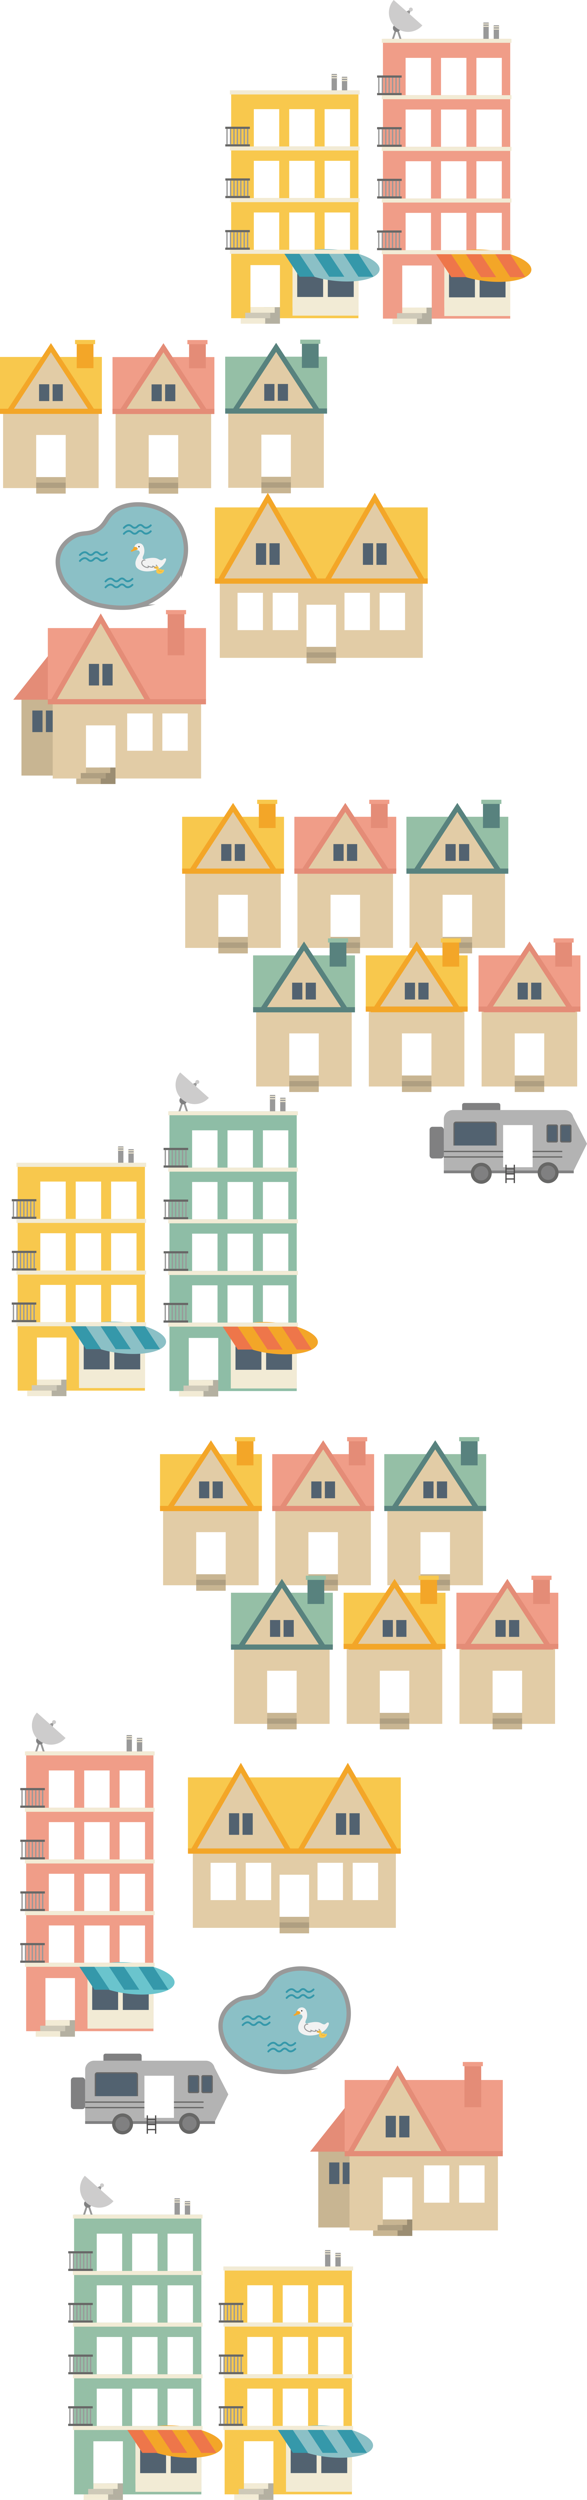 <svg xmlns="http://www.w3.org/2000/svg" viewBox="0 0 942.29 4006.82"><defs><style>.cls-1,.cls-12,.cls-5,.cls-9{fill:#e2cca6;}.cls-2{fill:#f09d88;}.cls-3{fill:#c8b592;}.cls-4{fill:#af9f81;}.cls-5{stroke:#e48c77;}.cls-12,.cls-15,.cls-26,.cls-28,.cls-30,.cls-32,.cls-33,.cls-5,.cls-9{stroke-miterlimit:10;}.cls-12,.cls-5,.cls-9{stroke-width:8px;}.cls-6{fill:#e48c77;}.cls-30,.cls-7{fill:#526270;}.cls-8{fill:#95bfa6;}.cls-9{stroke:#58827e;}.cls-10{fill:#58827e;}.cls-11{fill:#f8c84d;}.cls-12{stroke:#f3a628;}.cls-13{fill:#f3a628;}.cls-14{fill:#9b8d72;}.cls-15,.cls-35{fill:none;}.cls-15,.cls-26{stroke:#999;}.cls-15{stroke-width:3px;}.cls-16{fill:#808081;}.cls-17{fill:#cdcccc;}.cls-18{fill:#999;}.cls-19{fill:#f2ebd5;}.cls-20{fill:#676766;}.cls-21{fill:#ee764a;}.cls-22{fill:#b4b0a1;}.cls-23,.cls-32,.cls-33{fill:#cec9b8;}.cls-24,.cls-26{fill:#8bc0c6;}.cls-25{fill:#3598aa;}.cls-26{stroke-width:7px;}.cls-27,.cls-28{fill:#f2f2f2;}.cls-28{stroke:#f2f2f2;stroke-width:0.75px;}.cls-29{fill:#b3b3b3;}.cls-30{stroke:#676766;stroke-width:2px;}.cls-31{fill:#333;}.cls-32{stroke:#cec9b8;}.cls-32,.cls-33{stroke-width:0.5px;}.cls-33{stroke:#9b8d72;}.cls-34{fill:#4e4d4d;}.cls-36{fill:#8ebda6;}.cls-37{fill:#6ac4cd;}</style></defs><g id="Layer_16" data-name="Layer 16"><path class="cls-1" d="M726.62,1168.84v126.28H880V1168.84Zm100.52,108.68H779.79V1210h47.35Z" transform="translate(-69.29 224.18)"/><path class="cls-1" d="M842.4,1391v126.28H995.82V1391Zm100.52,108.68H895.57v-67.54h47.35Z" transform="translate(-69.29 224.18)"/><rect class="cls-2" x="768.19" y="1531.29" width="163.54" height="87.14"/><rect class="cls-3" x="826.28" y="1723.86" width="47.35" height="8.82"/><rect class="cls-4" x="826.28" y="1732.69" width="47.35" height="8.82"/><rect class="cls-3" x="826.28" y="1741.47" width="47.35" height="8.82"/><polygon class="cls-5" points="849.95 1516.37 883.35 1567.4 916.74 1618.43 849.95 1618.43 783.17 1618.43 816.56 1567.4 849.95 1516.37"/><rect class="cls-6" x="768.19" y="1613.23" width="163.54" height="8.3"/><rect class="cls-7" x="830.9" y="1575.06" width="16.35" height="26.94"/><rect class="cls-7" x="852.66" y="1575.06" width="16.35" height="26.94"/><rect class="cls-6" x="891.34" y="1509.8" width="26.87" height="39.49"/><rect class="cls-2" x="888.65" y="1503.99" width="32.24" height="6.72"/><rect class="cls-8" x="652.4" y="1309.12" width="163.54" height="87.14"/><rect class="cls-3" x="710.49" y="1501.69" width="47.35" height="8.82"/><rect class="cls-4" x="710.49" y="1510.52" width="47.35" height="8.82"/><rect class="cls-3" x="710.49" y="1519.3" width="47.35" height="8.82"/><polygon class="cls-9" points="734.17 1294.2 767.56 1345.23 800.96 1396.26 734.17 1396.26 667.38 1396.26 700.78 1345.23 734.17 1294.2"/><rect class="cls-10" x="652.4" y="1392.07" width="163.54" height="8.33"/><rect class="cls-7" x="715.11" y="1352.89" width="16.35" height="26.94"/><rect class="cls-7" x="736.87" y="1352.89" width="16.35" height="26.94"/><rect class="cls-10" x="775.3" y="1287.63" width="26.87" height="39.49"/><rect class="cls-8" x="772.61" y="1281.82" width="32.24" height="6.72"/><path class="cls-1" d="M74.22,431.85V558.12H227.63V431.85ZM174.74,540.52H127.38V473h47.36Z" transform="translate(-69.29 224.18)"/><rect class="cls-11" y="572.13" width="163.54" height="87.14"/><rect class="cls-3" x="58.09" y="764.7" width="47.35" height="8.82"/><rect class="cls-4" x="58.09" y="773.52" width="47.35" height="8.82"/><rect class="cls-3" x="58.09" y="782.3" width="47.35" height="8.82"/><polygon class="cls-12" points="81.77 557.21 115.16 608.24 148.55 659.27 81.77 659.27 14.98 659.27 48.38 608.24 81.77 557.21"/><rect class="cls-13" y="655.11" width="163.54" height="8.3"/><rect class="cls-7" x="62.71" y="615.89" width="16.35" height="26.94"/><rect class="cls-7" x="84.47" y="615.89" width="16.35" height="26.94"/><rect class="cls-13" x="123.15" y="550.63" width="26.87" height="39.49"/><rect class="cls-11" x="120.46" y="544.83" width="32.24" height="6.72"/></g><g id="Layer_5" data-name="Layer 5"><rect class="cls-3" x="34.45" y="1117.49" width="67.17" height="125.6"/><rect class="cls-7" x="51.92" y="1138.81" width="16.35" height="34.59"/><rect class="cls-7" x="73.68" y="1138.81" width="16.35" height="34.59"/></g><g id="Layer_4" data-name="Layer 4"><polygon class="cls-6" points="77.91 1050.32 106.23 1085.92 134.55 1121.52 77.91 1121.52 21.27 1121.52 49.59 1085.92 77.91 1050.32"/></g><g id="Layer_6" data-name="Layer 6"><path class="cls-1" d="M153.9,897.34v126.27H392.12V897.34ZM254.68,1006H207.33V938.48h47.35Zm59.55-26.89H273.47V919.34h40.76Zm56.43,0H329.91V919.34h40.75Z" transform="translate(-69.29 224.18)"/><rect class="cls-14" x="159.65" y="1230.19" width="25.74" height="26.43"/></g><g id="Layer_3" data-name="Layer 3"><rect class="cls-2" x="76.77" y="1006.66" width="253.89" height="114.86"/></g><g id="Layer_2" data-name="Layer 2"><polygon class="cls-5" points="161.72 991.21 200.27 1057.98 238.82 1124.76 161.72 1124.76 84.61 1124.76 123.16 1057.98 161.72 991.21"/><rect class="cls-6" x="76.77" y="1120.53" width="253.89" height="8.37"/><rect class="cls-6" x="269.12" y="984.49" width="26.87" height="65.82"/><rect class="cls-2" x="266.43" y="977.78" width="32.24" height="6.72"/><rect class="cls-7" x="142.66" y="1064.09" width="16.35" height="34.59"/><rect class="cls-7" x="164.42" y="1064.09" width="16.35" height="34.59"/></g><g id="Layer_11" data-name="Layer 11"><path class="cls-1" d="M366.59,1168.86v126.28H520V1168.86Zm100.52,108.68H419.76V1210h47.35Z" transform="translate(-69.29 224.18)"/><rect class="cls-11" x="292.38" y="1309.15" width="163.54" height="87.14"/><rect class="cls-3" x="350.47" y="1501.71" width="47.35" height="8.82"/><rect class="cls-4" x="350.47" y="1510.54" width="47.35" height="8.82"/><rect class="cls-3" x="350.47" y="1519.32" width="47.35" height="8.82"/><polygon class="cls-12" points="374.14 1294.22 407.54 1345.25 440.93 1396.28 374.14 1396.28 307.36 1396.28 340.75 1345.25 374.14 1294.22"/><rect class="cls-13" x="292.38" y="1392.13" width="163.54" height="8.3"/><rect class="cls-7" x="355.09" y="1352.91" width="16.35" height="26.94"/><rect class="cls-7" x="376.85" y="1352.91" width="16.35" height="26.94"/></g><g id="Layer_12" data-name="Layer 12"><path class="cls-1" d="M546.74,1168.86v126.28H700.16V1168.86Zm100.52,108.68H599.91V1210h47.35Z" transform="translate(-69.29 224.18)"/><path class="cls-1" d="M661.34,1391v126.28H814.76V1391Zm100.52,108.68H714.51v-67.54h47.35Z" transform="translate(-69.29 224.18)"/><path class="cls-1" d="M480.48,1391v126.28H633.89V1391ZM581,1499.69H533.64v-67.54H581Z" transform="translate(-69.29 224.18)"/><path class="cls-1" d="M254.83,432V558.3H408.24V432ZM355.35,540.7H308V473.17h47.36Z" transform="translate(-69.29 224.18)"/><path class="cls-1" d="M435.69,431.4V557.68H589.11V431.4ZM536.21,540.08H488.86V472.54h47.35Z" transform="translate(-69.29 224.18)"/><rect class="cls-13" x="415.53" y="1287.65" width="26.87" height="39.49"/><rect class="cls-11" x="412.84" y="1281.85" width="32.24" height="6.72"/><rect class="cls-2" x="472.53" y="1309.15" width="163.54" height="87.14"/><rect class="cls-3" x="530.62" y="1501.71" width="47.35" height="8.82"/><rect class="cls-4" x="530.62" y="1510.54" width="47.35" height="8.82"/><rect class="cls-3" x="530.62" y="1519.32" width="47.35" height="8.82"/><polygon class="cls-5" points="554.3 1294.22 587.69 1345.25 621.08 1396.28 554.3 1396.28 487.51 1396.28 520.9 1345.25 554.3 1294.22"/><rect class="cls-6" x="472.53" y="1392.1" width="163.54" height="8.33"/><rect class="cls-7" x="535.24" y="1352.91" width="16.35" height="26.94"/><rect class="cls-7" x="557" y="1352.91" width="16.35" height="26.94"/><rect class="cls-6" x="595.43" y="1287.65" width="26.87" height="39.49"/><rect class="cls-2" x="592.74" y="1281.85" width="32.24" height="6.72"/><rect class="cls-11" x="587.13" y="1531.29" width="163.54" height="87.14"/><rect class="cls-3" x="645.22" y="1723.86" width="47.35" height="8.82"/><rect class="cls-4" x="645.22" y="1732.69" width="47.35" height="8.82"/><rect class="cls-3" x="645.22" y="1741.47" width="47.35" height="8.82"/><polygon class="cls-12" points="668.89 1516.37 702.29 1567.4 735.68 1618.43 668.89 1618.43 602.11 1618.43 635.5 1567.4 668.89 1516.37"/><rect class="cls-13" x="587.13" y="1613.23" width="163.54" height="8.3"/><rect class="cls-7" x="649.84" y="1575.06" width="16.35" height="26.94"/><rect class="cls-7" x="671.6" y="1575.06" width="16.35" height="26.94"/><rect class="cls-13" x="710.28" y="1509.8" width="26.87" height="39.49"/><rect class="cls-11" x="707.59" y="1503.99" width="32.24" height="6.72"/><rect class="cls-8" x="406.26" y="1531.29" width="163.54" height="87.14"/><rect class="cls-3" x="464.35" y="1723.86" width="47.35" height="8.82"/><rect class="cls-4" x="464.35" y="1732.69" width="47.35" height="8.82"/><rect class="cls-3" x="464.35" y="1741.47" width="47.35" height="8.82"/><polygon class="cls-9" points="488.03 1516.37 521.42 1567.4 554.81 1618.43 488.03 1618.43 421.24 1618.43 454.63 1567.4 488.03 1516.37"/><rect class="cls-10" x="406.26" y="1614.24" width="163.54" height="8.33"/><rect class="cls-7" x="468.97" y="1575.06" width="16.35" height="26.94"/><rect class="cls-7" x="490.73" y="1575.06" width="16.35" height="26.94"/><rect class="cls-10" x="529.16" y="1509.8" width="26.87" height="39.49"/><rect class="cls-8" x="526.47" y="1503.99" width="32.24" height="6.72"/><rect class="cls-8" x="361.48" y="571.68" width="163.54" height="87.14"/><rect class="cls-3" x="419.57" y="764.25" width="47.35" height="8.82"/><rect class="cls-4" x="419.57" y="773.08" width="47.35" height="8.82"/><rect class="cls-3" x="419.57" y="781.86" width="47.35" height="8.82"/><polygon class="cls-9" points="443.25 556.76 476.64 607.79 510.03 658.82 443.25 658.82 376.46 658.82 409.85 607.79 443.25 556.76"/><rect class="cls-10" x="361.48" y="654.67" width="163.54" height="8.3"/><rect class="cls-7" x="424.19" y="615.45" width="16.35" height="26.94"/><rect class="cls-7" x="445.95" y="615.45" width="16.35" height="26.94"/><rect class="cls-10" x="484.63" y="550.19" width="26.87" height="39.49"/><rect class="cls-8" x="481.94" y="544.38" width="32.24" height="6.72"/><rect class="cls-2" x="180.61" y="572.31" width="163.54" height="87.14"/><rect class="cls-3" x="238.7" y="764.88" width="47.35" height="8.82"/><rect class="cls-4" x="238.7" y="773.7" width="47.35" height="8.82"/><rect class="cls-3" x="238.7" y="782.48" width="47.35" height="8.82"/><polygon class="cls-5" points="262.38 557.39 295.77 608.42 329.16 659.45 262.38 659.45 195.59 659.45 228.99 608.42 262.38 557.39"/><rect class="cls-6" x="180.61" y="655.26" width="163.54" height="8.33"/><rect class="cls-7" x="243.32" y="616.07" width="16.35" height="26.94"/><rect class="cls-7" x="265.08" y="616.07" width="16.35" height="26.94"/><rect class="cls-6" x="303.51" y="550.81" width="26.87" height="39.49"/><rect class="cls-2" x="300.82" y="545.01" width="32.24" height="6.72"/><path class="cls-1" d="M691.1,2190.38v126.28H844.51V2190.38Zm100.52,108.68H744.27v-67.54h47.35Z" transform="translate(-69.29 224.18)"/><path class="cls-1" d="M806.88,2412.55v126.28H960.3V2412.55ZM907.4,2521.23H860.05v-67.54H907.4Z" transform="translate(-69.29 224.18)"/><rect class="cls-2" x="732.67" y="2552.83" width="163.54" height="87.14"/><rect class="cls-3" x="790.76" y="2745.4" width="47.35" height="8.82"/><rect class="cls-4" x="790.76" y="2754.23" width="47.35" height="8.82"/><rect class="cls-3" x="790.76" y="2763.01" width="47.35" height="8.82"/><polygon class="cls-5" points="814.44 2537.91 847.83 2588.94 881.22 2639.97 814.44 2639.97 747.65 2639.97 781.04 2588.94 814.44 2537.91"/><rect class="cls-6" x="732.67" y="2634.77" width="163.54" height="8.3"/><rect class="cls-7" x="795.38" y="2596.6" width="16.35" height="26.94"/><rect class="cls-7" x="817.14" y="2596.6" width="16.35" height="26.94"/><rect class="cls-6" x="855.82" y="2531.34" width="26.87" height="39.49"/><rect class="cls-2" x="853.13" y="2525.54" width="32.24" height="6.72"/><rect class="cls-8" x="616.88" y="2330.67" width="163.54" height="87.14"/><rect class="cls-3" x="674.98" y="2523.23" width="47.35" height="8.82"/><rect class="cls-4" x="674.98" y="2532.06" width="47.35" height="8.82"/><rect class="cls-3" x="674.98" y="2540.84" width="47.35" height="8.82"/><polygon class="cls-9" points="698.65 2315.74 732.04 2366.77 765.44 2417.8 698.65 2417.8 631.87 2417.8 665.26 2366.77 698.65 2315.74"/><rect class="cls-10" x="616.88" y="2413.62" width="163.54" height="8.33"/><rect class="cls-7" x="679.59" y="2374.43" width="16.35" height="26.94"/><rect class="cls-7" x="701.36" y="2374.43" width="16.35" height="26.94"/><rect class="cls-10" x="739.78" y="2309.17" width="26.87" height="39.49"/><rect class="cls-8" x="737.1" y="2303.37" width="32.24" height="6.72"/><path class="cls-1" d="M331.08,2190.41v126.27H484.49V2190.41Zm100.51,108.67H384.24v-67.53h47.35Z" transform="translate(-69.29 224.18)"/><rect class="cls-11" x="256.86" y="2330.69" width="163.54" height="87.14"/><rect class="cls-3" x="314.95" y="2523.26" width="47.35" height="8.82"/><rect class="cls-4" x="314.95" y="2532.08" width="47.35" height="8.82"/><rect class="cls-3" x="314.95" y="2540.86" width="47.35" height="8.82"/><polygon class="cls-12" points="338.63 2315.77 372.02 2366.8 405.41 2417.82 338.63 2417.82 271.84 2417.82 305.24 2366.8 338.63 2315.77"/><rect class="cls-13" x="256.86" y="2413.67" width="163.54" height="8.3"/><rect class="cls-7" x="319.57" y="2374.45" width="16.35" height="26.94"/><rect class="cls-7" x="341.33" y="2374.45" width="16.35" height="26.94"/><path class="cls-1" d="M511.23,2190.41v126.27H664.64V2190.41Zm100.52,108.67H564.39v-67.53h47.36Z" transform="translate(-69.29 224.18)"/><path class="cls-1" d="M625.82,2412.55v126.28H779.24V2412.55Zm100.52,108.68H679v-67.54h47.35Z" transform="translate(-69.29 224.18)"/><path class="cls-1" d="M445,2412.55v126.28H598.37V2412.55Zm100.52,108.68H498.13v-67.54h47.35Z" transform="translate(-69.29 224.18)"/><rect class="cls-13" x="380.01" y="2309.19" width="26.87" height="39.49"/><rect class="cls-11" x="377.32" y="2303.39" width="32.24" height="6.72"/><rect class="cls-2" x="437.01" y="2330.69" width="163.54" height="87.14"/><rect class="cls-3" x="495.1" y="2523.26" width="47.35" height="8.82"/><rect class="cls-4" x="495.1" y="2532.08" width="47.35" height="8.82"/><rect class="cls-3" x="495.1" y="2540.86" width="47.35" height="8.82"/><polygon class="cls-5" points="518.78 2315.77 552.17 2366.8 585.56 2417.82 518.78 2417.82 451.99 2417.82 485.39 2366.8 518.78 2315.77"/><rect class="cls-6" x="437.01" y="2413.64" width="163.54" height="8.33"/><rect class="cls-7" x="499.72" y="2374.45" width="16.35" height="26.94"/><rect class="cls-7" x="521.48" y="2374.45" width="16.35" height="26.94"/><rect class="cls-6" x="559.91" y="2309.19" width="26.87" height="39.49"/><rect class="cls-2" x="557.22" y="2303.39" width="32.24" height="6.72"/><rect class="cls-11" x="551.61" y="2552.83" width="163.54" height="87.14"/><rect class="cls-3" x="609.7" y="2745.4" width="47.35" height="8.82"/><rect class="cls-4" x="609.7" y="2754.23" width="47.35" height="8.82"/><rect class="cls-3" x="609.7" y="2763.01" width="47.35" height="8.82"/><polygon class="cls-12" points="633.38 2537.91 666.77 2588.94 700.16 2639.97 633.38 2639.97 566.59 2639.97 599.98 2588.94 633.38 2537.91"/><rect class="cls-13" x="551.61" y="2634.77" width="163.54" height="8.3"/><rect class="cls-7" x="614.32" y="2596.6" width="16.35" height="26.94"/><rect class="cls-7" x="636.08" y="2596.6" width="16.35" height="26.94"/><rect class="cls-13" x="674.76" y="2531.34" width="26.87" height="39.49"/><rect class="cls-11" x="672.07" y="2525.54" width="32.24" height="6.72"/><rect class="cls-8" x="370.74" y="2552.83" width="163.54" height="87.14"/><rect class="cls-3" x="428.83" y="2745.4" width="47.35" height="8.82"/><rect class="cls-4" x="428.83" y="2754.23" width="47.35" height="8.82"/><rect class="cls-3" x="428.83" y="2763.01" width="47.35" height="8.82"/><polygon class="cls-9" points="452.51 2537.91 485.9 2588.94 519.29 2639.97 452.51 2639.97 385.72 2639.97 419.12 2588.94 452.51 2537.91"/><rect class="cls-10" x="370.74" y="2635.78" width="163.54" height="8.33"/><rect class="cls-7" x="433.45" y="2596.6" width="16.35" height="26.94"/><rect class="cls-7" x="455.21" y="2596.6" width="16.35" height="26.94"/><rect class="cls-10" x="493.64" y="2531.34" width="26.87" height="39.49"/><rect class="cls-8" x="490.95" y="2525.54" width="32.24" height="6.72"/></g><g id="Layer_13" data-name="Layer 13"><path class="cls-1" d="M422.1,704V830.26H748V704Zm69.27,81.78H450.61V726h40.76Zm56.43,0H507.05V726H547.8Zm60.93,26.87H561.38V745.1h47.35Zm54.34-26.87H622.31V726h40.76Zm56.43,0H678.74V726H719.5Z" transform="translate(-69.29 224.18)"/><rect class="cls-3" x="492.09" y="1036.81" width="47.35" height="8.82"/><rect class="cls-4" x="492.09" y="1045.63" width="47.35" height="8.82"/><rect class="cls-3" x="492.09" y="1054.41" width="47.35" height="8.82"/></g><g id="Layer_7" data-name="Layer 7"><polygon class="cls-15" points="141.01 3531.04 146.83 3548.95 152.65 3566.87 141.01 3566.87 129.38 3566.87 135.19 3548.95 141.01 3531.04"/><path class="cls-8" d="M188.22,3325.43v448.4H392.53v-448.4Zm36.39,30.5h40.76v59.78H224.61Zm0,82.81h40.76v59.78H224.61Zm0,82.81h40.76v59.78H224.61Zm0,82.81h40.76v59.78H224.61Zm41.93,151.86H219.19v-67.53h47.35Zm55.64-92.08H281.43v-59.78h40.75Zm0-82.81H281.43v-59.78h40.75Zm0-82.81H281.43v-59.78h40.75Zm0-82.81H281.43v-59.78h40.75ZM379,3664.14H338.24v-59.78H379Zm0-82.81H338.24v-59.78H379Zm0-82.81H338.24v-59.78H379Zm0-82.81H338.24v-59.78H379Z" transform="translate(-69.29 224.18)"/><path class="cls-11" d="M429.89,3409.64v364.11H634.21V3409.64Zm36.39,29H507v59.78H466.28Zm0,82.81H507v59.78H466.28Zm0,82.82H507v59.77H466.28Zm41.93,151.85H460.86v-67.53h47.35Zm55.64-92.08H523.1v-59.77h40.75Zm0-82.81H523.1v-59.78h40.75Zm0-82.81H523.1v-59.78h40.75Zm56.82,165.62H579.91v-59.77h40.76Zm0-82.81H579.91v-59.78h40.76Zm0-82.81H579.91v-59.78h40.76Z" transform="translate(-69.29 224.18)"/><rect class="cls-3" x="138.04" y="1230.19" width="38.96" height="8.82"/><rect class="cls-4" x="129.64" y="1239.01" width="40.12" height="8.82"/><rect class="cls-3" x="122.41" y="1247.79" width="39.31" height="8.82"/><circle class="cls-16" cx="141.01" cy="3532.34" r="6.09"/><circle class="cls-17" cx="163.7" cy="3502.6" r="3.1"/><polygon class="cls-18" points="164.09 3502.16 162.84 3505.99 161.58 3509.82 159.18 3507.7 156.78 3505.57 160.44 3503.86 164.09 3502.16"/><path class="cls-17" d="M251.47,3303.9a30.73,30.73,0,1,1-46-40.76" transform="translate(-69.29 224.18)"/><circle class="cls-17" cx="163.7" cy="3502.6" r="3.1"/><rect class="cls-18" x="280.16" y="3523.39" width="8.53" height="30.08"/><rect class="cls-18" x="296.7" y="3527.83" width="8.53" height="24.97"/><rect class="cls-19" x="279.41" y="3525.01" width="10.02" height="1.61"/><rect class="cls-19" x="279.41" y="3528.67" width="10.02" height="1.61"/><rect class="cls-19" x="295.95" y="3529.48" width="10.02" height="1.61"/><rect class="cls-19" x="295.95" y="3533.14" width="10.02" height="1.61"/><rect class="cls-7" x="221.19" y="3906.85" width="95.91" height="59.78"/><rect class="cls-19" x="217.42" y="3906.85" width="7.55" height="73.8"/><rect class="cls-19" x="315.69" y="3909.98" width="7.55" height="73.8"/><rect class="cls-19" x="266.55" y="3908.66" width="7.55" height="73.8"/><rect class="cls-19" x="217.42" y="3963.94" width="105.83" height="29.95"/><ellipse class="cls-13" cx="357" cy="3688.97" rx="25.05" ry="69.8" transform="translate(-3418.37 3882.8) rotate(-84)"/><rect class="cls-20" x="109.43" y="3884.85" width="39.43" height="3.47"/><rect class="cls-20" x="109.43" y="3856.69" width="39.43" height="3.47"/><rect class="cls-18" x="111.14" y="3860.16" width="2.12" height="24.69"/><rect class="cls-18" x="116.81" y="3860.16" width="2.12" height="24.69"/><rect class="cls-18" x="122.28" y="3860.16" width="2.12" height="24.69"/><rect class="cls-18" x="127.74" y="3860.16" width="2.12" height="24.69"/><rect class="cls-18" x="133.21" y="3860.16" width="2.12" height="24.69"/><rect class="cls-18" x="138.8" y="3860.16" width="2.12" height="24.69"/><rect class="cls-18" x="144.26" y="3860.16" width="2.12" height="24.69"/><rect class="cls-20" x="109.6" y="3802.04" width="39.43" height="3.47"/><rect class="cls-20" x="109.6" y="3773.88" width="39.43" height="3.47"/><rect class="cls-18" x="111.31" y="3777.35" width="2.12" height="24.69"/><rect class="cls-18" x="116.99" y="3777.35" width="2.12" height="24.69"/><rect class="cls-18" x="122.46" y="3777.35" width="2.12" height="24.69"/><rect class="cls-18" x="127.92" y="3777.35" width="2.12" height="24.69"/><rect class="cls-18" x="133.39" y="3777.35" width="2.12" height="24.69"/><rect class="cls-18" x="138.98" y="3777.35" width="2.12" height="24.69"/><rect class="cls-18" x="144.44" y="3777.35" width="2.12" height="24.69"/><rect class="cls-20" x="109.51" y="3719.23" width="39.43" height="3.47"/><rect class="cls-20" x="109.51" y="3691.07" width="39.43" height="3.47"/><rect class="cls-18" x="111.23" y="3694.54" width="2.12" height="24.69"/><rect class="cls-18" x="116.9" y="3694.54" width="2.12" height="24.69"/><rect class="cls-18" x="122.37" y="3694.54" width="2.12" height="24.69"/><rect class="cls-18" x="127.83" y="3694.54" width="2.12" height="24.69"/><rect class="cls-18" x="133.3" y="3694.54" width="2.12" height="24.69"/><rect class="cls-18" x="138.89" y="3694.54" width="2.12" height="24.69"/><rect class="cls-18" x="144.35" y="3694.54" width="2.12" height="24.69"/><rect class="cls-20" x="109.51" y="3636.42" width="39.43" height="3.47"/><rect class="cls-20" x="109.51" y="3608.26" width="39.43" height="3.47"/><rect class="cls-18" x="111.23" y="3611.73" width="2.12" height="24.69"/><rect class="cls-18" x="116.9" y="3611.73" width="2.12" height="24.69"/><rect class="cls-18" x="122.37" y="3611.73" width="2.12" height="24.69"/><rect class="cls-18" x="127.83" y="3611.73" width="2.12" height="24.69"/><rect class="cls-18" x="133.3" y="3611.73" width="2.12" height="24.69"/><rect class="cls-18" x="138.89" y="3611.73" width="2.12" height="24.69"/><rect class="cls-18" x="144.35" y="3611.73" width="2.12" height="24.69"/><rect class="cls-19" x="116.99" y="3639.88" width="208.2" height="6.48"/><rect class="cls-19" x="116.99" y="3722.69" width="208.2" height="6.48"/><rect class="cls-19" x="116.99" y="3805.5" width="208.2" height="6.48"/><rect class="cls-19" x="116.99" y="3888.32" width="208.2" height="6.48"/><rect class="cls-19" x="116.99" y="3549.6" width="208.2" height="6.34"/><path class="cls-21" d="M369.89,3707.33H345.6l-24.21-36.71h24Z" transform="translate(-69.29 224.18)"/><path class="cls-21" d="M416.64,3707.33H392.53l-23.94-36.71h24Q404.64,3689,416.64,3707.33Z" transform="translate(-69.29 224.18)"/><path class="cls-21" d="M322.18,3707.33H297.89l-24.21-36.71h24Z" transform="translate(-69.29 224.18)"/><rect class="cls-22" x="171.51" y="3980.39" width="25.74" height="26.43"/><rect class="cls-19" x="149.9" y="3980.39" width="38.96" height="8.82"/><rect class="cls-23" x="141.5" y="3989.22" width="40.12" height="8.82"/><rect class="cls-19" x="134.27" y="3998" width="39.31" height="8.82"/><rect class="cls-18" x="521.83" y="3606.44" width="8.53" height="30.08"/><rect class="cls-18" x="538.37" y="3610.88" width="8.53" height="24.97"/><rect class="cls-19" x="521.08" y="3608.06" width="10.02" height="1.61"/><rect class="cls-19" x="521.08" y="3611.72" width="10.02" height="1.61"/><rect class="cls-19" x="537.62" y="3612.52" width="10.02" height="1.61"/><rect class="cls-19" x="537.62" y="3616.18" width="10.02" height="1.61"/><rect class="cls-7" x="462.86" y="3906.77" width="95.91" height="59.78"/><rect class="cls-19" x="459.09" y="3906.77" width="7.55" height="73.8"/><rect class="cls-19" x="557.36" y="3909.91" width="7.55" height="73.8"/><rect class="cls-19" x="508.22" y="3908.58" width="7.55" height="73.8"/><rect class="cls-19" x="459.09" y="3963.86" width="105.83" height="29.95"/><ellipse class="cls-24" cx="598.67" cy="3688.9" rx="25.05" ry="69.8" transform="translate(-3201.87 4123.09) rotate(-84)"/><rect class="cls-20" x="351.1" y="3884.78" width="39.43" height="3.47"/><rect class="cls-20" x="351.1" y="3856.62" width="39.43" height="3.47"/><rect class="cls-18" x="352.81" y="3860.09" width="2.12" height="24.69"/><rect class="cls-18" x="358.48" y="3860.09" width="2.12" height="24.69"/><rect class="cls-18" x="363.95" y="3860.09" width="2.12" height="24.69"/><rect class="cls-18" x="369.41" y="3860.09" width="2.12" height="24.69"/><rect class="cls-18" x="374.88" y="3860.09" width="2.12" height="24.69"/><rect class="cls-18" x="380.47" y="3860.09" width="2.12" height="24.69"/><rect class="cls-18" x="385.93" y="3860.09" width="2.12" height="24.69"/><rect class="cls-20" x="351.28" y="3801.96" width="39.43" height="3.47"/><rect class="cls-20" x="351.28" y="3773.81" width="39.43" height="3.47"/><rect class="cls-18" x="352.99" y="3777.27" width="2.12" height="24.69"/><rect class="cls-18" x="358.66" y="3777.27" width="2.12" height="24.69"/><rect class="cls-18" x="364.13" y="3777.27" width="2.12" height="24.69"/><rect class="cls-18" x="369.59" y="3777.27" width="2.12" height="24.69"/><rect class="cls-18" x="375.06" y="3777.27" width="2.12" height="24.69"/><rect class="cls-18" x="380.65" y="3777.27" width="2.12" height="24.69"/><rect class="cls-18" x="386.11" y="3777.27" width="2.12" height="24.69"/><rect class="cls-20" x="351.19" y="3719.15" width="39.43" height="3.47"/><rect class="cls-20" x="351.19" y="3691" width="39.43" height="3.47"/><rect class="cls-18" x="352.9" y="3694.46" width="2.12" height="24.69"/><rect class="cls-18" x="358.57" y="3694.46" width="2.12" height="24.69"/><rect class="cls-18" x="364.04" y="3694.46" width="2.12" height="24.69"/><rect class="cls-18" x="369.5" y="3694.46" width="2.12" height="24.69"/><rect class="cls-18" x="374.97" y="3694.46" width="2.12" height="24.69"/><rect class="cls-18" x="380.56" y="3694.46" width="2.12" height="24.69"/><rect class="cls-18" x="386.02" y="3694.46" width="2.12" height="24.69"/><rect class="cls-19" x="358.66" y="3632.81" width="208.2" height="6.48"/><rect class="cls-19" x="358.66" y="3722.62" width="208.2" height="6.48"/><rect class="cls-19" x="358.66" y="3805.43" width="208.2" height="6.48"/><rect class="cls-19" x="358.66" y="3888.24" width="208.2" height="6.48"/><rect class="cls-19" x="358.66" y="3632.65" width="208.2" height="6.34"/><path class="cls-25" d="M611.56,3707.25H587.27l-24.21-36.71h24Z" transform="translate(-69.29 224.18)"/><path class="cls-25" d="M658.31,3707.25H634.2l-23.94-36.71h24Q646.3,3688.9,658.31,3707.25Z" transform="translate(-69.29 224.18)"/><path class="cls-25" d="M563.85,3707.25H539.56l-24.21-36.71h24Z" transform="translate(-69.29 224.18)"/><rect class="cls-22" x="413.18" y="3980.32" width="25.74" height="26.43"/><rect class="cls-19" x="391.57" y="3980.32" width="38.96" height="8.82"/><rect class="cls-23" x="383.17" y="3989.15" width="40.12" height="8.82"/><rect class="cls-19" x="375.94" y="3997.92" width="39.31" height="8.82"/><rect class="cls-11" x="344.97" y="813.3" width="341.65" height="114.86"/><polygon class="cls-12" points="429.92 797.85 468.47 864.63 507.02 931.4 429.92 931.4 352.81 931.4 391.36 864.63 429.92 797.85"/><rect class="cls-7" x="410.86" y="870.73" width="16.35" height="34.59"/><rect class="cls-7" x="432.62" y="870.73" width="16.35" height="34.59"/><polygon class="cls-12" points="601.61 797.85 640.16 864.63 678.72 931.4 601.61 931.4 524.51 931.4 563.06 864.63 601.61 797.85"/><rect class="cls-7" x="582.56" y="870.73" width="16.35" height="34.59"/><rect class="cls-7" x="604.32" y="870.73" width="16.35" height="34.59"/><rect class="cls-13" x="344.97" y="927.17" width="341.65" height="8.37"/><path class="cls-1" d="M378.83,2739.51v126.27H704.74V2739.51Zm69.27,81.78H407.34v-59.78H448.1Zm56.43,0H463.78v-59.78h40.75Zm60.93,26.86H518.11v-67.53h47.35Zm54.34-26.86H579v-59.78H619.8Zm56.43,0H635.47v-59.78h40.76Z" transform="translate(-69.29 224.18)"/><rect class="cls-3" x="448.82" y="3072.33" width="47.35" height="8.82"/><rect class="cls-4" x="448.82" y="3081.16" width="47.35" height="8.82"/><rect class="cls-3" x="448.82" y="3089.93" width="47.35" height="8.82"/><rect class="cls-11" x="301.7" y="2848.83" width="341.65" height="114.86"/><polygon class="cls-12" points="386.65 2833.38 425.2 2900.15 463.75 2966.93 386.65 2966.93 309.54 2966.93 348.1 2900.15 386.65 2833.38"/><rect class="cls-7" x="367.59" y="2906.26" width="16.35" height="34.59"/><rect class="cls-7" x="389.35" y="2906.26" width="16.35" height="34.59"/><polygon class="cls-12" points="558.34 2833.38 596.9 2900.15 635.45 2966.93 558.34 2966.93 481.24 2966.93 519.79 2900.15 558.34 2833.38"/><rect class="cls-7" x="539.29" y="2906.26" width="16.35" height="34.59"/><rect class="cls-7" x="561.05" y="2906.26" width="16.35" height="34.59"/><rect class="cls-13" x="301.7" y="2962.7" width="341.65" height="8.37"/><rect class="cls-3" x="510.91" y="3444.63" width="67.17" height="125.6"/><rect class="cls-7" x="528.38" y="3465.96" width="16.35" height="34.59"/><rect class="cls-7" x="550.14" y="3465.96" width="16.35" height="34.59"/><polygon class="cls-6" points="554.37 3377.47 582.69 3413.06 611.01 3448.66 554.37 3448.66 497.74 3448.66 526.05 3413.06 554.37 3377.47"/><path class="cls-1" d="M630.37,3224.49v126.27H868.58V3224.49Zm100.78,108.67H683.79v-67.53h47.36Zm59.54-26.9H749.94v-59.78h40.75Zm56.43,0H806.37v-59.78h40.75Z" transform="translate(-69.29 224.18)"/><rect class="cls-14" x="636.11" y="3557.34" width="25.74" height="26.43"/><rect class="cls-2" x="553.24" y="3333.81" width="253.89" height="114.86"/><polygon class="cls-5" points="638.18 3318.36 676.73 3385.13 715.28 3451.91 638.18 3451.91 561.08 3451.91 599.63 3385.13 638.18 3318.36"/><rect class="cls-6" x="553.24" y="3447.68" width="253.89" height="8.37"/><rect class="cls-6" x="745.58" y="3311.64" width="26.87" height="65.82"/><rect class="cls-2" x="742.89" y="3304.92" width="32.24" height="6.72"/><rect class="cls-7" x="619.12" y="3391.23" width="16.35" height="34.59"/><rect class="cls-7" x="640.88" y="3391.23" width="16.35" height="34.59"/><rect class="cls-3" x="614.5" y="3557.34" width="38.96" height="8.82"/><rect class="cls-4" x="606.11" y="3566.16" width="40.12" height="8.82"/><rect class="cls-3" x="598.87" y="3574.94" width="39.31" height="8.82"/></g><g id="Layer_17" data-name="Layer 17"><path class="cls-26" d="M172.18,709.49a99.66,99.66,0,0,0,29.73,26c15.22,8.68,28.59,10.86,40.2,12.75,0,0,23.09,3.75,42.41,0l.29-.06A104.28,104.28,0,0,0,309,740.11c10-4.76,42.51-23.12,54.61-58.75a78.19,78.19,0,0,0-3.17-58.18c-21.08-42.5-84.95-49-111.12-25.38-10.42,9.42-11.07,20.19-25.43,28-14.62,8-22.85,1.65-38.24,11.25-3,1.9-14.11,8.75-19.91,21.57C155.11,682.12,170.46,706.82,172.18,709.49Z" transform="translate(-69.29 224.18)"/></g><g id="Layer_19" data-name="Layer 19"><path class="cls-27" d="M292.87,657.6a5.26,5.26,0,0,1,1.87,4.14c0,1.87-1.25,3.06-2.1,4.37-3,4.57-5.74,9.9-4.59,15.21a8.66,8.66,0,0,0,1.28,3.09,9.92,9.92,0,0,0,2.15,2.14c4.68,3.55,11,4.31,16.88,3.89a36.21,36.21,0,0,0,16.2-4.76,22.52,22.52,0,0,0,10.22-12.94c.09-.33.11-.77-.21-.9a.65.65,0,0,0-.34,0c-1.5.28-2.38,1.83-3.71,2.57a5.57,5.57,0,0,1-4.59,0c-1.47-.57-2.79-1.47-4.23-2.09-3.29-1.43-7-1.39-10.6-1a54.57,54.57,0,0,0-9.55,2,5.27,5.27,0,0,1-2,.33c-1.63-.19-2.6-2-2.51-3.64a15,15,0,0,1,1.54-4.58,17.69,17.69,0,0,0,.54-11.75,8.06,8.06,0,0,0-2.78-4.65,6.82,6.82,0,0,0-6.33-.89c-.23.09-3.8,1.5-3.92,4.41a4.43,4.43,0,0,0,1.6,3.47C289.47,657.44,291.06,656.21,292.87,657.6Z" transform="translate(-69.29 224.18)"/><path class="cls-27" d="M292.07,658.39a4.24,4.24,0,0,1,1.55,3.35c-.06,1.49-1.17,2.63-1.95,3.8a31.94,31.94,0,0,0-4.3,8.65,13.9,13.9,0,0,0,.2,9.31c1.2,2.8,3.88,4.71,6.58,5.94,5.53,2.54,11.86,2.58,17.78,1.73a32.45,32.45,0,0,0,17-7.33,23.47,23.47,0,0,0,5.29-6.64c.72-1.38,3.22-5.84.5-6.46-1.13-.26-2.28.61-3.07,1.29-1.37,1.17-2.37,2-4.28,1.61a19,19,0,0,1-4.33-2,16.08,16.08,0,0,0-4.74-1.5,31.81,31.81,0,0,0-9.34.3q-2.54.39-5,1c-.75.19-1.5.39-2.25.61s-1.93.77-2.73.08c-1-.89-.84-2.44-.47-3.58.54-1.7,1.43-3.24,1.89-5a19,19,0,0,0,0-9.81c-.83-3-2.26-5.65-5.35-6.75a7.94,7.94,0,0,0-6.75.72c-2,1.23-3.62,3.29-3.18,5.79a5.47,5.47,0,0,0,2.45,3.69c1.51.91,3.34.36,4.79,1.33,1.2.81,2.33-1.14,1.13-2s-2.34-.77-3.73-1a3,3,0,0,1-2.47-3.11c.1-1.6,1.94-2.85,3-3.28a5.57,5.57,0,0,1,6.93,2.36,15.79,15.79,0,0,1,1.55,8.64,16.88,16.88,0,0,1-1.11,4.65,21.38,21.38,0,0,0-1.58,4.35c-.34,2.16.63,4.79,2.93,5.4,1.36.36,2.74-.23,4-.59q2.48-.69,5-1.15a32.69,32.69,0,0,1,9.41-.61,14.2,14.2,0,0,1,4.93,1.51,19.12,19.12,0,0,0,4.48,2,6.17,6.17,0,0,0,4.31-.44c1.05-.58,2.23-2.43,3.49-2.4l-.79-.33-.08-.2c-.07.25-.14.49-.22.73s-.15.49-.24.72a16.54,16.54,0,0,1-.79,1.83,20.36,20.36,0,0,1-2,3.24,23.2,23.2,0,0,1-5.48,5.12,33.71,33.71,0,0,1-16.17,5.2c-5.22.42-10.86,0-15.43-2.8a8.44,8.44,0,0,1-4.43-7.09,17,17,0,0,1,2.17-8.45,40.32,40.32,0,0,1,2.51-4.26,15.28,15.28,0,0,0,1.94-3.19,6.29,6.29,0,0,0-1.89-6.69C292.56,655.88,291,657.46,292.07,658.39Z" transform="translate(-69.29 224.18)"/><path class="cls-28" d="M314.63,658.84" transform="translate(-69.29 224.18)"/><path class="cls-28" d="M312.38,650" transform="translate(-69.29 224.18)"/><path class="cls-28" d="M372.12,724.57" transform="translate(-69.29 224.18)"/></g><g id="Layer_21" data-name="Layer 21"><path class="cls-18" d="M302,672.76a5.23,5.23,0,0,0-5.57,3.16c-1,2.37,0,4.87,1.72,6.64a12.59,12.59,0,0,0,7.09,3.55c.83.12,2,.4,2.59-.42s.06-2.24-.4-3l-1,1a16.71,16.71,0,0,0,6.68,2c2,.14,2.76-1.09,2.09-2.9l-1.1.84c1.94,1.36,4.59,2.37,7,1.78,2.76-.69.74-3.15-.59-4.33-.71-.64-1.78.42-1.06,1.06.26.22,1.62,1.44,1.46,1.72s-1.47.22-1.83.18a9.07,9.07,0,0,1-4.19-1.7.75.75,0,0,0-1.1.84c.59,1.63-2,.87-2.85.66a16,16,0,0,1-3.72-1.44.75.75,0,0,0-1,1c.12.2.67,1.21.43,1.43.09-.08-1.35-.26-1.13-.22a11.77,11.77,0,0,1-2.24-.6,10.47,10.47,0,0,1-4.25-2.83,4.63,4.63,0,0,1-1.2-4.54,3.81,3.81,0,0,1,4.26-2.4c.95.12.94-1.38,0-1.5Z" transform="translate(-69.29 224.18)"/></g><g id="Layer_25" data-name="Layer 25"><path class="cls-11" d="M322.12,684.19a2.09,2.09,0,0,0-2.66.93,2,2,0,0,0,.71,2c.43.35.8.28,1.13.75a1.58,1.58,0,0,1,.27,1,5.53,5.53,0,0,1-.44,1,3.38,3.38,0,0,0,0,3c.73,1.36,2.44,1.88,4,1.92a7.83,7.83,0,0,0,4.58-1.2,5.12,5.12,0,0,0,2.33-4c-.7-.39-1.42.86-2.2.64a1.35,1.35,0,0,1-.49-.31,5.31,5.31,0,0,0-6.35-.08,9.63,9.63,0,0,1,.07-2.12c.16-1.09.41-1.48.21-2.12A2.21,2.21,0,0,0,322.12,684.19Z" transform="translate(-69.29 224.18)"/><path class="cls-11" d="M322.32,683.47c-1.67-.61-4,.48-3.63,2.48a2.88,2.88,0,0,0,1.7,2.11.64.64,0,0,1,.34.88,8.08,8.08,0,0,0-.62,1.66,4,4,0,0,0,2.75,4.45,8.59,8.59,0,0,0,6-.27,6.13,6.13,0,0,0,3.89-5.28.72.72,0,0,0-.37-.65,1.58,1.58,0,0,0-1.17-.09c-.38.13-.66.44-1,.58s-.59-.25-.93-.47a6,6,0,0,0-1.23-.57,6.06,6.06,0,0,0-5.44.81l1.13.64a9.59,9.59,0,0,1,.08-2.14,9.08,9.08,0,0,0,.27-1.71,2.85,2.85,0,0,0-1.59-2.35c-.87-.42-1.63.88-.76,1.29a1.28,1.28,0,0,1,.81,1.5,14,14,0,0,0-.31,3.41c0,.51.63,1,1.13.65a4.63,4.63,0,0,1,4.61-.53c.71.32,1.28,1.07,2.11,1a2.11,2.11,0,0,0,1-.35l.37-.23c.15-.1.37-.11.19-.18l-.37-.65a4.84,4.84,0,0,1-3.87,4.21c-1.6.42-4.08.51-5.3-.85a2.54,2.54,0,0,1-.23-2.86,2.36,2.36,0,0,0,.06-2.55c-.47-.74-1.71-.79-1.79-1.81s1.19-.93,1.77-.72C322.83,685.25,323.22,683.8,322.32,683.47Z" transform="translate(-69.29 224.18)"/></g><g id="Layer_18" data-name="Layer 18"><path class="cls-25" d="M198.56,666.49c2.32-2.5,5.91-5.46,9.4-3.3,1.24.76,2.23,1.87,3.48,2.62a6.74,6.74,0,0,0,4.54.9,7.85,7.85,0,0,0,3.93-2.06c1-.83,1.85-1.93,3.1-2.32,2.81-.87,4.74,2.52,6.94,3.61,4.34,2.14,8.77-.53,11.86-3.56,1.39-1.35-.74-3.47-2.12-2.12-2.53,2.48-6.18,4.88-9.48,2.3a21.71,21.71,0,0,0-3.45-2.68,6.3,6.3,0,0,0-4.55-.44,9.67,9.67,0,0,0-3.63,2.36,6,6,0,0,1-3.31,2,4.91,4.91,0,0,1-3.57-1.5,13,13,0,0,0-3.77-2.45c-4.4-1.6-8.63,1.44-11.49,4.52-1.31,1.42.8,3.54,2.12,2.12Z" transform="translate(-69.29 224.18)"/><path class="cls-25" d="M198.56,676c2.32-2.5,5.91-5.46,9.4-3.31,1.24.77,2.23,1.87,3.48,2.63a6.74,6.74,0,0,0,4.54.9,7.93,7.93,0,0,0,3.93-2.06c1-.83,1.85-1.94,3.1-2.32,2.81-.87,4.74,2.52,6.94,3.61,4.34,2.14,8.77-.54,11.86-3.56,1.39-1.36-.74-3.48-2.12-2.12-2.53,2.47-6.18,4.88-9.48,2.3a21.71,21.71,0,0,0-3.45-2.68,6.25,6.25,0,0,0-4.55-.45,9.69,9.69,0,0,0-3.63,2.37,6,6,0,0,1-3.31,2,4.91,4.91,0,0,1-3.57-1.5,13.2,13.2,0,0,0-3.77-2.44c-4.4-1.6-8.63,1.44-11.49,4.52-1.31,1.41.8,3.54,2.12,2.12Z" transform="translate(-69.29 224.18)"/><path class="cls-25" d="M269.14,623c2.32-2.5,5.91-5.46,9.4-3.3,1.23.76,2.23,1.87,3.48,2.62a6.73,6.73,0,0,0,4.53.9,7.77,7.77,0,0,0,3.93-2.06c1-.83,1.86-1.93,3.11-2.32,2.8-.87,4.73,2.53,6.94,3.61,4.34,2.14,8.77-.53,11.86-3.56,1.38-1.35-.74-3.47-2.12-2.12-2.53,2.48-6.19,4.88-9.48,2.3a21.71,21.71,0,0,0-3.45-2.68,6.3,6.3,0,0,0-4.55-.44,9.59,9.59,0,0,0-3.63,2.36,6,6,0,0,1-3.31,2,5,5,0,0,1-3.58-1.5,13.11,13.11,0,0,0-3.76-2.45c-4.41-1.6-8.64,1.44-11.5,4.52-1.31,1.42.81,3.54,2.13,2.12Z" transform="translate(-69.29 224.18)"/><path class="cls-25" d="M269.14,632.48c2.32-2.5,5.91-5.46,9.4-3.3,1.23.76,2.23,1.86,3.48,2.62a6.73,6.73,0,0,0,4.53.9,7.84,7.84,0,0,0,3.93-2.06c1-.83,1.86-1.94,3.11-2.32,2.8-.87,4.73,2.52,6.94,3.61,4.34,2.14,8.77-.53,11.86-3.56,1.38-1.35-.74-3.48-2.12-2.12-2.53,2.47-6.19,4.88-9.48,2.3a21.71,21.71,0,0,0-3.45-2.68,6.25,6.25,0,0,0-4.55-.45,9.61,9.61,0,0,0-3.63,2.37,5.93,5.93,0,0,1-3.31,2,4.91,4.91,0,0,1-3.58-1.5,13.29,13.29,0,0,0-3.76-2.44c-4.41-1.6-8.64,1.44-11.5,4.52-1.31,1.41.81,3.54,2.13,2.12Z" transform="translate(-69.29 224.18)"/><path class="cls-25" d="M239.73,708.8c2.32-2.51,5.91-5.47,9.4-3.31,1.24.77,2.23,1.87,3.48,2.62a6.75,6.75,0,0,0,4.54.91,8,8,0,0,0,3.93-2.06c.95-.83,1.85-1.94,3.1-2.33,2.81-.87,4.74,2.53,6.95,3.61,4.34,2.14,8.76-.53,11.86-3.56,1.38-1.35-.74-3.47-2.13-2.12-2.53,2.48-6.18,4.88-9.48,2.3a20.84,20.84,0,0,0-3.45-2.68,6.29,6.29,0,0,0-4.55-.44,9.58,9.58,0,0,0-3.62,2.37,6.1,6.1,0,0,1-3.32,2,4.91,4.91,0,0,1-3.57-1.5,13,13,0,0,0-3.77-2.44c-4.4-1.61-8.63,1.43-11.49,4.51-1.31,1.42.8,3.55,2.12,2.13Z" transform="translate(-69.29 224.18)"/><path class="cls-25" d="M239.73,718.32c2.32-2.5,5.91-5.46,9.4-3.3,1.24.76,2.23,1.87,3.48,2.62a6.74,6.74,0,0,0,4.54.9,7.85,7.85,0,0,0,3.93-2.06c.95-.83,1.85-1.93,3.1-2.32,2.81-.87,4.74,2.53,6.95,3.61,4.34,2.14,8.76-.53,11.86-3.56,1.38-1.35-.74-3.47-2.13-2.12-2.53,2.48-6.18,4.88-9.48,2.3a20.84,20.84,0,0,0-3.45-2.68,6.29,6.29,0,0,0-4.55-.44,9.55,9.55,0,0,0-3.62,2.36,6.06,6.06,0,0,1-3.32,2,4.91,4.91,0,0,1-3.57-1.5,13,13,0,0,0-3.77-2.45c-4.4-1.6-8.63,1.44-11.49,4.52-1.31,1.42.8,3.54,2.12,2.12Z" transform="translate(-69.29 224.18)"/></g><g id="Layer_23" data-name="Layer 23"><path class="cls-13" d="M285,652.42a1.54,1.54,0,0,0,1.3.61c.54,0,1.07-.29,1.59-.14a1.76,1.76,0,0,1,.88.78l1,1.47a1.09,1.09,0,0,1,.19.35c.1.41-.3.76-.7,1a12.24,12.24,0,0,1-2.09.71c-2,.59-3.9,1.49-5.86,2.22a2.44,2.44,0,0,1-1,.21c-.35,0-.72-.27-.74-.58s.3-.57.59-.76c1.51-1,3.09-2.06,3.69-3.63.29-.78.36-1.69,1-2.25" transform="translate(-69.29 224.18)"/><path class="cls-13" d="M284.77,652.69a2,2,0,0,0,1.75.71,3.65,3.65,0,0,1,1.31-.15c.41.12.66.61.88.94s.56.75.8,1.14c.11.19.2.31,0,.51a1.84,1.84,0,0,1-.57.38,26,26,0,0,1-2.59.82c-1.74.57-3.39,1.36-5.11,2-.21.07-1.53.46-1.18-.23.14-.27.73-.5,1-.67a13.45,13.45,0,0,0,1.75-1.36,5.57,5.57,0,0,0,1.36-1.9c.31-.76.37-1.65,1-2.23.35-.32-.18-.85-.53-.53a4.94,4.94,0,0,0-1.09,2.28,5.25,5.25,0,0,1-1.64,2.17,14.3,14.3,0,0,1-1.17.88,9.14,9.14,0,0,0-1.2.83.94.94,0,0,0,.38,1.61c1,.35,2.13-.35,3-.7,1-.42,2.05-.85,3.09-1.22s2.15-.59,3.16-1c.65-.29,1.47-.84,1.15-1.67a7,7,0,0,0-1-1.46,3.61,3.61,0,0,0-1-1.12c-1-.62-2.25.51-3.09-.53-.3-.38-.83.15-.53.53Z" transform="translate(-69.29 224.18)"/><path class="cls-13" d="M319,685.34a16,16,0,0,0-2.45.61,6.09,6.09,0,0,0,2.51.69.18.18,0,0,0,.13,0,.15.15,0,0,0,0-.11,2.85,2.85,0,0,0-.09-1.09" transform="translate(-69.29 224.18)"/><path class="cls-13" d="M318.94,685a17,17,0,0,0-2.46.6.38.38,0,0,0-.09.69,7.76,7.76,0,0,0,2.23.72,2.53,2.53,0,0,0,.55,0,.54.54,0,0,0,.47-.52,3.39,3.39,0,0,0-.1-1.19.38.38,0,0,0-.46-.27.4.4,0,0,0-.27.47,2,2,0,0,1,.09.49,2.09,2.09,0,0,1,0,.25v.15s0,.06,0,0l.13-.13h-.19l-.24,0a4.58,4.58,0,0,1-.64-.15,12.26,12.26,0,0,1-1.19-.47l-.09.69a16,16,0,0,1,2.45-.61.38.38,0,0,0,.27-.46.39.39,0,0,0-.46-.26Z" transform="translate(-69.29 224.18)"/><rect class="cls-16" x="741.84" y="1767.89" width="61.32" height="14.46" rx="3.22"/></g><g id="Layer_27" data-name="Layer 27"><path class="cls-29" d="M975.53,1555H796.12a14.36,14.36,0,0,0-14.36,14.36v71.77a14.36,14.36,0,0,0,14.36,14.36H975.53a14.36,14.36,0,0,0,14.36-14.36v-71.77A14.36,14.36,0,0,0,975.53,1555Zm-51.25,91.64H876.93V1579.1h47.35Z" transform="translate(-69.29 224.18)"/><path class="cls-29" d="M990.32,1651.92l21.26-42.92-22.77-44.39q-9.27,43.65-18.53,87.31Z" transform="translate(-69.29 224.18)"/><path class="cls-20" d="M918.64,867.39" transform="translate(-69.29 224.18)"/><rect class="cls-30" x="728.87" y="1798.67" width="67.53" height="40.18" rx="2.98"/><rect class="cls-30" x="878.29" y="1803.28" width="16.35" height="26.94" rx="1.6"/><rect class="cls-30" x="900.05" y="1803.28" width="16.35" height="26.94" rx="1.6"/></g><g id="Layer_26" data-name="Layer 26"><rect class="cls-29" x="712.47" y="1836.04" width="92.62" height="43.63"/><rect class="cls-20" x="712.47" y="1844.54" width="95.16" height="2.04"/><rect class="cls-20" x="712.47" y="1853.36" width="95.16" height="2.04"/><rect class="cls-20" x="854.99" y="1844.54" width="47.58" height="2.04"/><rect class="cls-20" x="854.99" y="1853.36" width="47.58" height="2.04"/></g><g id="Layer_24" data-name="Layer 24"><path class="cls-31" d="M292.38,653.16a1.13,1.13,0,0,0,0-2.25,1.13,1.13,0,0,0,0,2.25Z" transform="translate(-69.29 224.18)"/><path class="cls-31" d="M321,685.88a.38.38,0,0,0,0-.75.38.38,0,0,0,0,.75Z" transform="translate(-69.29 224.18)"/><path class="cls-13" d="M323.37,689.47a5.1,5.1,0,0,0,1,1.68A3.19,3.19,0,0,0,326,692a6.62,6.62,0,0,0,2.22,0,1.44,1.44,0,0,0,.82-.32.83.83,0,0,0,.22-.88c-.17-.44-.89-.25-.72.2s-.95.33-1.1.34a4.49,4.49,0,0,1-1.55-.13,2.29,2.29,0,0,1-1.1-.67,4.17,4.17,0,0,1-.68-1.26.38.38,0,1,0-.73.2Z" transform="translate(-69.29 224.18)"/><path class="cls-20" d="M833.17,1664.12" transform="translate(-69.29 224.18)"/><rect class="cls-16" x="689.58" y="1806" width="22.89" height="50.78" rx="4.59"/><rect class="cls-16" x="712.47" y="1876.09" width="208.52" height="4.42"/><path class="cls-26" d="M433.49,3056.23a99.94,99.94,0,0,0,29.73,26c15.22,8.67,28.59,10.85,40.2,12.74,0,0,23.09,3.75,42.41,0l.29-.06a104.28,104.28,0,0,0,24.18-8.07c10-4.76,42.51-23.11,54.61-58.75a78.19,78.19,0,0,0-3.17-58.18c-21.08-42.49-85-49-111.12-25.37-10.42,9.42-11.07,20.19-25.43,28-14.62,8-22.85,1.66-38.24,11.25-3.05,1.91-14.11,8.75-19.91,21.58C416.42,3028.85,431.77,3053.55,433.49,3056.23Z" transform="translate(-69.29 224.18)"/><path class="cls-27" d="M554.18,3004.33a5.26,5.26,0,0,1,1.87,4.14c0,1.87-1.25,3.06-2.1,4.37-3,4.57-5.74,9.9-4.59,15.22a8.61,8.61,0,0,0,1.28,3.08,9.7,9.7,0,0,0,2.15,2.14c4.68,3.55,11,4.31,16.88,3.89a36.08,36.08,0,0,0,16.2-4.76,22.52,22.52,0,0,0,10.22-12.94c.09-.32.11-.77-.21-.89a.56.56,0,0,0-.34,0c-1.5.27-2.38,1.82-3.71,2.56a5.53,5.53,0,0,1-4.59,0c-1.47-.57-2.79-1.46-4.23-2.09-3.29-1.43-7-1.38-10.6-1a55.5,55.5,0,0,0-9.55,2,4.9,4.9,0,0,1-2,.33c-1.63-.19-2.6-2-2.51-3.64a15.11,15.11,0,0,1,1.54-4.58,17.67,17.67,0,0,0,.54-11.74,8.05,8.05,0,0,0-2.78-4.66,6.82,6.82,0,0,0-6.33-.88c-.23.08-3.8,1.5-3.92,4.41a4.43,4.43,0,0,0,1.6,3.46C550.78,3004.17,552.37,3003,554.18,3004.33Z" transform="translate(-69.29 224.18)"/><path class="cls-27" d="M553.38,3005.12a4.25,4.25,0,0,1,1.55,3.35c-.06,1.49-1.17,2.63-1.95,3.81a31.88,31.88,0,0,0-4.3,8.64,13.9,13.9,0,0,0,.2,9.31c1.2,2.8,3.88,4.71,6.58,5.95,5.53,2.53,11.86,2.58,17.77,1.73a32.54,32.54,0,0,0,17-7.34,23.47,23.47,0,0,0,5.29-6.64c.72-1.38,3.22-5.84.5-6.46-1.13-.26-2.28.61-3.07,1.29-1.37,1.17-2.37,2-4.28,1.61a19,19,0,0,1-4.33-2,16.06,16.06,0,0,0-4.74-1.49,31.14,31.14,0,0,0-9.34.3,50.64,50.64,0,0,0-5,1c-.75.18-1.5.39-2.25.6s-1.93.77-2.73.08c-1-.88-.84-2.44-.47-3.58.54-1.7,1.43-3.24,1.89-5a19,19,0,0,0,0-9.82c-.83-3-2.26-5.64-5.35-6.75a7.94,7.94,0,0,0-6.75.72c-2,1.23-3.62,3.29-3.18,5.79a5.47,5.47,0,0,0,2.45,3.69c1.51.91,3.34.36,4.79,1.33,1.2.81,2.33-1.14,1.13-1.94s-2.34-.78-3.73-1a3,3,0,0,1-2.47-3.11c.1-1.61,1.94-2.86,3-3.29a5.57,5.57,0,0,1,6.93,2.37A15.76,15.76,0,0,1,560,3007a17,17,0,0,1-1.11,4.66,21.08,21.08,0,0,0-1.58,4.34c-.34,2.16.63,4.79,2.93,5.4,1.36.37,2.74-.23,4-.59q2.47-.69,5-1.15a32.34,32.34,0,0,1,9.41-.6,14,14,0,0,1,4.93,1.5,19.12,19.12,0,0,0,4.48,2,6.11,6.11,0,0,0,4.31-.44c1.05-.58,2.23-2.43,3.49-2.4l-.79-.33-.08-.2c-.07.25-.14.49-.22.74s-.15.48-.24.72a17.24,17.24,0,0,1-.79,1.82,20.36,20.36,0,0,1-2,3.24,23,23,0,0,1-5.48,5.12,33.71,33.71,0,0,1-16.17,5.2c-5.22.42-10.86,0-15.43-2.8a8.44,8.44,0,0,1-4.43-7.09,17.08,17.08,0,0,1,2.17-8.45,41.36,41.36,0,0,1,2.51-4.26,15.28,15.28,0,0,0,1.94-3.19,6.3,6.3,0,0,0-1.89-6.69C553.87,3002.61,552.27,3004.19,553.38,3005.12Z" transform="translate(-69.29 224.18)"/><path class="cls-28" d="M575.94,3005.58" transform="translate(-69.29 224.18)"/><path class="cls-28" d="M573.69,2996.71" transform="translate(-69.29 224.18)"/><path class="cls-28" d="M633.43,3071.3" transform="translate(-69.29 224.18)"/><path class="cls-18" d="M563.26,3019.49a5.23,5.23,0,0,0-5.57,3.16c-1,2.38,0,4.87,1.72,6.64a12.53,12.53,0,0,0,7.09,3.55c.83.13,2,.41,2.59-.42s.06-2.24-.4-3l-1,1a16.54,16.54,0,0,0,6.68,2c1.95.14,2.76-1.09,2.09-2.9l-1.1.85c1.94,1.36,4.58,2.36,7,1.77,2.76-.69.74-3.15-.59-4.33-.72-.64-1.78.42-1.06,1.06.26.23,1.62,1.44,1.46,1.72s-1.47.22-1.83.18a9.07,9.07,0,0,1-4.19-1.7.76.76,0,0,0-1.1.85c.59,1.63-2,.86-2.85.65a15.17,15.17,0,0,1-3.72-1.44.76.76,0,0,0-1,1c.12.2.67,1.21.43,1.42.09-.08-1.35-.25-1.13-.22a11.74,11.74,0,0,1-2.24-.59,10.47,10.47,0,0,1-4.25-2.83,4.66,4.66,0,0,1-1.2-4.55,3.81,3.81,0,0,1,4.26-2.4c1,.13.94-1.38,0-1.5Z" transform="translate(-69.29 224.18)"/><path class="cls-11" d="M583.43,3030.93a2.08,2.08,0,0,0-2.66.93,2,2,0,0,0,.71,2c.43.35.8.28,1.13.74a1.61,1.61,0,0,1,.27,1,5.24,5.24,0,0,1-.44,1,3.38,3.38,0,0,0,0,3c.73,1.36,2.44,1.88,4,1.92a7.82,7.82,0,0,0,4.58-1.19,5.12,5.12,0,0,0,2.33-4c-.7-.39-1.42.86-2.2.65a1.69,1.69,0,0,1-.49-.31,5.3,5.3,0,0,0-6.35-.08,9.7,9.7,0,0,1,.07-2.13c.16-1.08.41-1.47.21-2.12A2.18,2.18,0,0,0,583.43,3030.93Z" transform="translate(-69.29 224.18)"/><path class="cls-11" d="M583.63,3030.2c-1.67-.61-4,.48-3.63,2.48a2.88,2.88,0,0,0,1.7,2.11.64.64,0,0,1,.34.88,8.08,8.08,0,0,0-.62,1.66,3.94,3.94,0,0,0,2.75,4.45,8.53,8.53,0,0,0,6-.27,6.12,6.12,0,0,0,3.89-5.28.71.71,0,0,0-.37-.64,1.49,1.49,0,0,0-1.17-.09c-.38.12-.66.43-1,.57s-.59-.25-.93-.46a5.54,5.54,0,0,0-1.23-.58,6.06,6.06,0,0,0-5.44.81l1.13.65a9.66,9.66,0,0,1,.08-2.15,9,9,0,0,0,.27-1.71,2.85,2.85,0,0,0-1.59-2.35c-.87-.41-1.63.88-.76,1.29a1.29,1.29,0,0,1,.81,1.51,13.93,13.93,0,0,0-.31,3.41c0,.51.63,1,1.13.64a4.63,4.63,0,0,1,4.61-.52c.71.31,1.28,1.07,2.11,1a2.24,2.24,0,0,0,1-.36c.13-.07.25-.16.37-.23s.37-.1.19-.18l-.37-.65a4.84,4.84,0,0,1-3.87,4.21c-1.6.42-4.08.51-5.3-.85a2.53,2.53,0,0,1-.23-2.86,2.36,2.36,0,0,0,.06-2.55c-.47-.73-1.71-.79-1.79-1.81s1.19-.93,1.77-.72C584.14,3032,584.53,3030.53,583.63,3030.2Z" transform="translate(-69.29 224.18)"/><path class="cls-25" d="M459.87,3013.23c2.32-2.51,5.91-5.47,9.4-3.31,1.24.77,2.23,1.87,3.48,2.62a6.75,6.75,0,0,0,4.54.91,8,8,0,0,0,3.93-2.06c.95-.83,1.85-1.94,3.1-2.33,2.81-.87,4.74,2.53,6.94,3.61,4.34,2.14,8.77-.53,11.86-3.56,1.39-1.35-.74-3.47-2.12-2.12-2.53,2.48-6.18,4.88-9.48,2.3a21.71,21.71,0,0,0-3.45-2.68,6.3,6.3,0,0,0-4.55-.44,9.69,9.69,0,0,0-3.63,2.37,6,6,0,0,1-3.31,2A4.91,4.91,0,0,1,473,3009a13,13,0,0,0-3.77-2.44c-4.41-1.61-8.63,1.43-11.49,4.51-1.31,1.42.8,3.54,2.12,2.13Z" transform="translate(-69.29 224.18)"/><path class="cls-25" d="M459.87,3022.75c2.32-2.5,5.91-5.46,9.4-3.3,1.24.76,2.23,1.87,3.48,2.62a6.74,6.74,0,0,0,4.54.9,7.85,7.85,0,0,0,3.93-2.06c.95-.83,1.85-1.93,3.1-2.32,2.81-.87,4.74,2.52,6.94,3.61,4.34,2.14,8.77-.53,11.86-3.56,1.39-1.35-.74-3.47-2.12-2.12-2.53,2.47-6.18,4.88-9.48,2.3a21.71,21.71,0,0,0-3.45-2.68,6.3,6.3,0,0,0-4.55-.44,9.67,9.67,0,0,0-3.63,2.36,6,6,0,0,1-3.31,2,4.91,4.91,0,0,1-3.57-1.5,13,13,0,0,0-3.77-2.45c-4.41-1.6-8.63,1.44-11.49,4.52-1.31,1.42.8,3.54,2.12,2.12Z" transform="translate(-69.29 224.18)"/><path class="cls-25" d="M530.45,2969.69c2.32-2.51,5.91-5.47,9.4-3.31,1.23.77,2.23,1.87,3.48,2.62a6.73,6.73,0,0,0,4.53.91,7.92,7.92,0,0,0,3.93-2.06c1-.83,1.86-1.94,3.11-2.33,2.8-.87,4.73,2.53,6.94,3.62,4.34,2.13,8.77-.54,11.86-3.57,1.38-1.35-.74-3.47-2.12-2.12-2.53,2.48-6.19,4.88-9.48,2.3a21.71,21.71,0,0,0-3.45-2.68,6.3,6.3,0,0,0-4.55-.44,9.61,9.61,0,0,0-3.63,2.37,6,6,0,0,1-3.31,2,5,5,0,0,1-3.58-1.5,13.07,13.07,0,0,0-3.76-2.44c-4.41-1.61-8.64,1.43-11.5,4.52-1.31,1.41.81,3.54,2.13,2.12Z" transform="translate(-69.29 224.18)"/><path class="cls-25" d="M530.45,2979.21c2.32-2.5,5.91-5.46,9.4-3.3,1.23.76,2.23,1.87,3.48,2.62a6.73,6.73,0,0,0,4.53.9,7.77,7.77,0,0,0,3.93-2.06c1-.83,1.86-1.93,3.11-2.32,2.8-.87,4.73,2.53,6.94,3.61,4.34,2.14,8.77-.53,11.86-3.56,1.38-1.35-.74-3.47-2.12-2.12-2.53,2.48-6.19,4.88-9.48,2.3a21.71,21.71,0,0,0-3.45-2.68,6.3,6.3,0,0,0-4.55-.44,9.59,9.59,0,0,0-3.63,2.36,6,6,0,0,1-3.31,2,5,5,0,0,1-3.58-1.5,13.11,13.11,0,0,0-3.76-2.45c-4.41-1.6-8.64,1.44-11.5,4.52-1.31,1.42.81,3.54,2.13,2.12Z" transform="translate(-69.29 224.18)"/><path class="cls-25" d="M501,3055.53c2.32-2.51,5.91-5.47,9.4-3.31,1.24.77,2.23,1.87,3.48,2.62a6.69,6.69,0,0,0,4.54.91,8,8,0,0,0,3.93-2.06c1-.83,1.85-1.94,3.1-2.33,2.81-.86,4.74,2.53,7,3.62,4.34,2.13,8.76-.54,11.86-3.57,1.38-1.35-.74-3.47-2.13-2.12-2.53,2.48-6.18,4.88-9.48,2.3a20.78,20.78,0,0,0-3.45-2.67,6.24,6.24,0,0,0-4.55-.45,9.58,9.58,0,0,0-3.62,2.37,6,6,0,0,1-3.32,2,4.91,4.91,0,0,1-3.57-1.5,13,13,0,0,0-3.77-2.44c-4.4-1.61-8.63,1.44-11.49,4.52-1.31,1.41.8,3.54,2.12,2.12Z" transform="translate(-69.29 224.18)"/><path class="cls-25" d="M501,3065.06c2.32-2.51,5.91-5.47,9.4-3.31,1.24.77,2.23,1.87,3.48,2.62a6.75,6.75,0,0,0,4.54.91,8,8,0,0,0,3.93-2.06c1-.83,1.85-1.94,3.1-2.33,2.81-.87,4.74,2.53,7,3.61,4.34,2.14,8.76-.53,11.86-3.56,1.38-1.35-.74-3.47-2.13-2.12-2.53,2.48-6.18,4.88-9.48,2.3a20.84,20.84,0,0,0-3.45-2.68,6.29,6.29,0,0,0-4.55-.44,9.58,9.58,0,0,0-3.62,2.37,6.1,6.1,0,0,1-3.32,2,4.91,4.91,0,0,1-3.57-1.5,13,13,0,0,0-3.77-2.44c-4.4-1.61-8.63,1.43-11.49,4.51-1.31,1.42.8,3.54,2.12,2.13Z" transform="translate(-69.29 224.18)"/><path class="cls-13" d="M546.35,2999.15a1.58,1.58,0,0,0,1.3.62c.54,0,1.07-.3,1.59-.15a1.74,1.74,0,0,1,.88.79l1,1.46a1.14,1.14,0,0,1,.19.36c.1.4-.3.76-.7,1a12.24,12.24,0,0,1-2.09.71c-2,.59-3.9,1.49-5.86,2.22a2.44,2.44,0,0,1-1,.21c-.35,0-.72-.27-.74-.58s.3-.57.59-.76c1.51-1,3.09-2.06,3.69-3.63.29-.78.36-1.69,1-2.25" transform="translate(-69.29 224.18)"/><path class="cls-13" d="M546.08,2999.42a2,2,0,0,0,1.75.71,3.65,3.65,0,0,1,1.31-.15c.41.13.66.61.88.94s.56.75.8,1.14c.11.19.2.31,0,.51a1.54,1.54,0,0,1-.57.38,23.59,23.59,0,0,1-2.59.82c-1.74.58-3.39,1.36-5.11,2-.21.07-1.53.46-1.18-.23.14-.27.73-.5,1-.66a14.46,14.46,0,0,0,1.75-1.37,5.57,5.57,0,0,0,1.36-1.9c.31-.76.37-1.65,1-2.22.35-.33-.18-.86-.53-.53a4.86,4.86,0,0,0-1.09,2.27,5.25,5.25,0,0,1-1.64,2.17,12.33,12.33,0,0,1-1.17.88,9.14,9.14,0,0,0-1.2.83,1,1,0,0,0,.38,1.62c1,.35,2.13-.36,3-.71,1-.42,2-.85,3.09-1.22s2.15-.58,3.16-1c.65-.28,1.47-.84,1.15-1.67a7.26,7.26,0,0,0-1-1.46,3.61,3.61,0,0,0-1-1.12c-1-.62-2.25.52-3.09-.53-.3-.38-.83.15-.53.53Z" transform="translate(-69.29 224.18)"/><path class="cls-13" d="M580.34,3032.07a16,16,0,0,0-2.45.61,6.09,6.09,0,0,0,2.51.69c.05,0,.1,0,.13,0a.15.15,0,0,0,0-.11,2.88,2.88,0,0,0-.09-1.09" transform="translate(-69.29 224.18)"/><path class="cls-13" d="M580.24,3031.71a16,16,0,0,0-2.45.61.38.38,0,0,0-.27.31.39.39,0,0,0,.18.37,7.66,7.66,0,0,0,2.23.72,2,2,0,0,0,.55,0,.54.54,0,0,0,.47-.52,3.39,3.39,0,0,0-.1-1.19.37.37,0,0,0-.46-.26.38.38,0,0,0-.27.46,2,2,0,0,1,.09.49,2.09,2.09,0,0,1,0,.25v.15s0,.06,0,0l.13-.13h-.19l-.24,0a4.58,4.58,0,0,1-.64-.15,10.14,10.14,0,0,1-1.19-.47l-.09.69a14.85,14.85,0,0,1,2.45-.6.38.38,0,0,0,.27-.46.39.39,0,0,0-.47-.27Z" transform="translate(-69.29 224.18)"/><path class="cls-31" d="M553.69,2999.9a1.13,1.13,0,0,0,0-2.25,1.13,1.13,0,0,0,0,2.25Z" transform="translate(-69.29 224.18)"/><path class="cls-31" d="M582.28,3032.61a.38.38,0,0,0,0-.75.38.38,0,0,0,0,.75Z" transform="translate(-69.29 224.18)"/><path class="cls-13" d="M584.68,3036.2a5.15,5.15,0,0,0,1,1.69,3.19,3.19,0,0,0,1.66.85,6.89,6.89,0,0,0,2.22,0,1.45,1.45,0,0,0,.82-.33.82.82,0,0,0,.22-.87c-.17-.45-.89-.26-.72.2.12.3-1,.32-1.1.33a4.74,4.74,0,0,1-1.55-.12,2.33,2.33,0,0,1-1.1-.68,3.94,3.94,0,0,1-.68-1.26.39.39,0,0,0-.47-.26.38.38,0,0,0-.26.46Z" transform="translate(-69.29 224.18)"/><path class="cls-32" d="M172.25,596.34" transform="translate(-69.29 224.18)"/><path class="cls-33" d="M203.5,597" transform="translate(-69.29 224.18)"/></g><g id="Layer_28" data-name="Layer 28"><rect class="cls-34" x="811.26" y="1880.52" width="15.35" height="2"/><rect class="cls-34" x="811.26" y="1872.49" width="15.35" height="2"/><rect class="cls-34" x="811.26" y="1888.64" width="15.35" height="2"/><rect class="cls-34" x="866.85" y="1656.34" width="29.41" height="2" transform="translate(2469.61 999.97) rotate(90)"/><rect class="cls-34" x="880.2" y="1656.34" width="29.41" height="2" transform="translate(2482.95 986.62) rotate(90)"/><circle class="cls-20" cx="879.88" cy="1879.66" r="16.81"/><circle class="cls-16" cx="879.88" cy="1879.66" r="11.47"/><circle class="cls-20" cx="772.53" cy="1880.52" r="16.81"/><circle class="cls-16" cx="772.53" cy="1880.52" r="11.47"/><rect class="cls-16" x="166.06" y="3291.59" width="61.32" height="14.46" rx="3.22"/><path class="cls-29" d="M399.74,3078.69H220.33A14.35,14.35,0,0,0,206,3093.05v71.77a14.35,14.35,0,0,0,14.35,14.36H399.74a14.36,14.36,0,0,0,14.36-14.36v-71.77A14.36,14.36,0,0,0,399.74,3078.69Zm-51.25,91.64H301.14V3102.8h47.35Z" transform="translate(-69.29 224.18)"/><path class="cls-29" d="M414.53,3175.61l21.27-42.92L413,3088.3q-9.25,43.66-18.53,87.31Z" transform="translate(-69.29 224.18)"/><rect class="cls-30" x="153.08" y="3322.36" width="67.53" height="40.18" rx="2.98"/><rect class="cls-30" x="302.5" y="3326.97" width="16.35" height="26.94" rx="1.6"/><rect class="cls-30" x="324.26" y="3326.97" width="16.35" height="26.94" rx="1.6"/><rect class="cls-29" x="136.68" y="3359.73" width="92.62" height="43.63"/><rect class="cls-20" x="136.68" y="3368.23" width="95.16" height="2.04"/><rect class="cls-20" x="136.68" y="3377.06" width="95.16" height="2.04"/><rect class="cls-20" x="279.2" y="3368.23" width="47.58" height="2.04"/><rect class="cls-20" x="279.2" y="3377.06" width="47.58" height="2.04"/><path class="cls-20" d="M257.39,3187.81" transform="translate(-69.29 224.18)"/><rect class="cls-16" x="113.8" y="3329.69" width="22.89" height="50.78" rx="4.59"/><rect class="cls-16" x="136.68" y="3399.79" width="208.52" height="4.42"/><rect class="cls-34" x="235.47" y="3404.21" width="15.35" height="2"/><rect class="cls-34" x="235.47" y="3396.18" width="15.35" height="2"/><rect class="cls-34" x="235.47" y="3412.34" width="15.35" height="2"/><rect class="cls-34" x="291.06" y="3180.03" width="29.41" height="2" transform="translate(3417.51 3099.45) rotate(90)"/><rect class="cls-34" x="304.41" y="3180.03" width="29.41" height="2" transform="translate(3430.86 3086.1) rotate(90)"/><circle class="cls-20" cx="304.09" cy="3403.36" r="16.81"/><circle class="cls-16" cx="304.09" cy="3403.36" r="11.47"/><circle class="cls-20" cx="196.75" cy="3404.21" r="16.81"/><circle class="cls-16" cx="196.75" cy="3404.21" r="11.47"/></g><g id="Layer_36" data-name="Layer 36"><polygon class="cls-15" points="64.06 2788.63 69.88 2806.55 75.7 2824.47 64.06 2824.47 52.42 2824.47 58.24 2806.55 64.06 2788.63"/><polygon class="cls-15" points="294.1 1762.6 299.92 1780.52 305.74 1798.43 294.1 1798.43 282.46 1798.43 288.28 1780.52 294.1 1762.6"/><polygon class="cls-15" points="636.83 43.72 642.65 61.63 648.46 79.55 636.83 79.55 625.19 79.55 631.01 61.63 636.83 43.72"/><path class="cls-2" d="M684-161.9V286.5H888.35V-161.9Zm36.39,30.5h40.75v59.78H720.43Zm0,82.82h40.75V11.2H720.43Zm0,82.81h40.75V94H720.43Zm0,82.81h40.75v59.78H720.43ZM762.36,268.9H715V201.36h47.35ZM818,176.82H777.24V117H818ZM818,94H777.24V34.23H818Zm0-82.81H777.24V-48.58H818Zm0-82.82H777.24V-131.4H818Zm56.81,248.44H834.06V117h40.75Zm0-82.81H834.06V34.23h40.75Zm0-82.81H834.06V-48.58h40.75Zm0-82.82H834.06V-131.4h40.75Z" transform="translate(-69.29 224.18)"/><path class="cls-11" d="M440.36-78.24V285.87H644.67V-78.24Zm36.39,29h40.76V10.56H476.75Zm0,82.81h40.76V93.37H476.75Zm0,82.81h40.76v59.78H476.75Zm41.93,151.86H471.33V200.73h47.35Zm55.64-92.08H533.57V116.4h40.75Zm0-82.81H533.57V33.59h40.75Zm0-82.81H533.57V-49.22h40.75Zm56.82,165.62H590.38V116.4h40.76Zm0-82.81H590.38V33.59h40.76Zm0-82.81H590.38V-49.22h40.76Z" transform="translate(-69.29 224.18)"/><rect class="cls-18" x="532.3" y="118.55" width="8.53" height="30.08"/><rect class="cls-18" x="548.84" y="123" width="8.53" height="24.97"/><rect class="cls-19" x="531.55" y="120.18" width="10.02" height="1.61"/><rect class="cls-19" x="531.55" y="123.84" width="10.02" height="1.61"/><rect class="cls-19" x="548.09" y="124.64" width="10.02" height="1.61"/><rect class="cls-19" x="548.09" y="128.3" width="10.02" height="1.61"/><rect class="cls-7" x="473.33" y="418.89" width="95.91" height="59.78"/><rect class="cls-19" x="469.55" y="418.89" width="7.55" height="73.8"/><rect class="cls-19" x="567.83" y="422.03" width="7.55" height="73.8"/><rect class="cls-19" x="518.69" y="420.7" width="7.55" height="73.8"/><rect class="cls-19" x="469.55" y="475.98" width="105.83" height="29.95"/><ellipse class="cls-24" cx="609.14" cy="201.01" rx="25.05" ry="69.8" transform="translate(276.3 1010) rotate(-84)"/><rect class="cls-20" x="361.57" y="396.89" width="39.43" height="3.47"/><rect class="cls-20" x="361.57" y="368.74" width="39.43" height="3.47"/><rect class="cls-18" x="368.95" y="372.2" width="2.12" height="24.69"/><rect class="cls-18" x="374.42" y="372.2" width="2.12" height="24.69"/><rect class="cls-18" x="379.88" y="372.2" width="2.12" height="24.69"/><rect class="cls-18" x="385.35" y="372.2" width="2.12" height="24.69"/><rect class="cls-18" x="390.94" y="372.2" width="2.12" height="24.69"/><rect class="cls-18" x="396.4" y="372.2" width="2.12" height="24.69"/><rect class="cls-20" x="361.74" y="314.08" width="39.43" height="3.47"/><rect class="cls-20" x="361.74" y="285.93" width="39.43" height="3.47"/><rect class="cls-18" x="369.13" y="289.39" width="2.12" height="24.69"/><rect class="cls-18" x="374.6" y="289.39" width="2.12" height="24.69"/><rect class="cls-18" x="380.06" y="289.39" width="2.12" height="24.69"/><rect class="cls-18" x="385.52" y="289.39" width="2.12" height="24.69"/><rect class="cls-18" x="391.12" y="289.39" width="2.12" height="24.69"/><rect class="cls-18" x="396.58" y="289.39" width="2.12" height="24.69"/><rect class="cls-20" x="361.65" y="231.27" width="39.43" height="3.47"/><rect class="cls-20" x="361.65" y="203.11" width="39.43" height="3.47"/><rect class="cls-18" x="369.04" y="206.58" width="2.12" height="24.69"/><rect class="cls-18" x="374.51" y="206.58" width="2.12" height="24.69"/><rect class="cls-18" x="379.97" y="206.58" width="2.12" height="24.69"/><rect class="cls-18" x="385.44" y="206.58" width="2.12" height="24.69"/><rect class="cls-18" x="391.03" y="206.58" width="2.12" height="24.69"/><rect class="cls-18" x="396.49" y="206.58" width="2.12" height="24.69"/><rect class="cls-19" x="369.13" y="144.93" width="208.2" height="6.48"/><rect class="cls-19" x="369.13" y="234.74" width="208.2" height="6.48"/><rect class="cls-19" x="369.13" y="317.55" width="208.2" height="6.48"/><rect class="cls-19" x="369.13" y="400.36" width="208.2" height="6.48"/><rect class="cls-19" x="369.13" y="144.77" width="208.2" height="6.34"/><path class="cls-25" d="M622,219.37H597.74l-24.21-36.71h24Z" transform="translate(-69.29 224.18)"/><path class="cls-25" d="M668.78,219.37H644.67l-23.94-36.71h24Q656.76,201,668.78,219.37Z" transform="translate(-69.29 224.18)"/><path class="cls-25" d="M574.32,219.37H550l-24.21-36.71h24Z" transform="translate(-69.29 224.18)"/><rect class="cls-22" x="423.65" y="492.44" width="25.74" height="26.43"/><rect class="cls-19" x="402.04" y="492.44" width="38.96" height="8.82"/><rect class="cls-23" x="393.64" y="501.26" width="40.12" height="8.82"/><rect class="cls-19" x="386.41" y="510.04" width="39.31" height="8.82"/><circle class="cls-16" cx="636.83" cy="45.02" r="6.09"/><circle class="cls-17" cx="659.51" cy="15.28" r="3.1"/><polygon class="cls-18" points="659.91 14.84 658.65 18.67 657.4 22.5 655 20.38 652.6 18.25 656.25 16.54 659.91 14.84"/><path class="cls-17" d="M747.29-183.42a30.74,30.74,0,0,1-43.38,2.62,30.74,30.74,0,0,1-2.62-43.38" transform="translate(-69.29 224.18)"/><circle class="cls-17" cx="659.51" cy="15.28" r="3.1"/><rect class="cls-18" x="775.98" y="36.07" width="8.53" height="30.08"/><rect class="cls-18" x="792.52" y="40.51" width="8.53" height="24.97"/><rect class="cls-19" x="775.23" y="37.69" width="10.02" height="1.61"/><rect class="cls-19" x="775.23" y="41.35" width="10.02" height="1.61"/><rect class="cls-19" x="791.77" y="42.15" width="10.02" height="1.61"/><rect class="cls-19" x="791.77" y="45.82" width="10.02" height="1.61"/><rect class="cls-7" x="717.01" y="419.53" width="95.91" height="59.78"/><rect class="cls-19" x="713.23" y="419.53" width="7.55" height="73.8"/><rect class="cls-19" x="811.5" y="422.66" width="7.55" height="73.8"/><rect class="cls-19" x="762.37" y="421.34" width="7.55" height="73.8"/><rect class="cls-19" x="713.23" y="476.61" width="105.83" height="29.95"/><ellipse class="cls-13" cx="852.82" cy="201.65" rx="25.05" ry="69.8" transform="translate(493.88 1252.91) rotate(-84)"/><rect class="cls-20" x="605.24" y="397.53" width="39.43" height="3.47"/><rect class="cls-20" x="605.24" y="369.37" width="39.43" height="3.47"/><rect class="cls-18" x="606.95" y="372.84" width="2.12" height="24.69"/><rect class="cls-18" x="612.63" y="372.84" width="2.12" height="24.69"/><rect class="cls-18" x="618.09" y="372.84" width="2.12" height="24.69"/><rect class="cls-18" x="623.56" y="372.84" width="2.12" height="24.69"/><rect class="cls-18" x="629.02" y="372.84" width="2.12" height="24.69"/><rect class="cls-18" x="634.61" y="372.84" width="2.12" height="24.69"/><rect class="cls-18" x="640.08" y="372.84" width="2.12" height="24.69"/><rect class="cls-20" x="605.42" y="314.72" width="39.43" height="3.47"/><rect class="cls-20" x="605.42" y="286.56" width="39.43" height="3.47"/><rect class="cls-18" x="607.13" y="290.03" width="2.12" height="24.69"/><rect class="cls-18" x="612.81" y="290.03" width="2.12" height="24.69"/><rect class="cls-18" x="618.27" y="290.03" width="2.12" height="24.69"/><rect class="cls-18" x="623.74" y="290.03" width="2.12" height="24.69"/><rect class="cls-18" x="629.2" y="290.03" width="2.12" height="24.69"/><rect class="cls-18" x="634.79" y="290.03" width="2.12" height="24.69"/><rect class="cls-18" x="640.26" y="290.03" width="2.12" height="24.69"/><rect class="cls-20" x="605.33" y="231.91" width="39.43" height="3.47"/><rect class="cls-20" x="605.33" y="203.75" width="39.43" height="3.47"/><rect class="cls-18" x="607.04" y="207.22" width="2.12" height="24.69"/><rect class="cls-18" x="612.72" y="207.22" width="2.12" height="24.69"/><rect class="cls-18" x="618.18" y="207.22" width="2.12" height="24.69"/><rect class="cls-18" x="623.65" y="207.22" width="2.12" height="24.69"/><rect class="cls-18" x="629.11" y="207.22" width="2.12" height="24.69"/><rect class="cls-18" x="634.7" y="207.22" width="2.12" height="24.69"/><rect class="cls-18" x="640.17" y="207.22" width="2.12" height="24.69"/><rect class="cls-20" x="605.33" y="149.1" width="39.43" height="3.47"/><rect class="cls-20" x="605.33" y="120.94" width="39.43" height="3.47"/><rect class="cls-18" x="607.04" y="124.4" width="2.12" height="24.69"/><rect class="cls-18" x="612.72" y="124.4" width="2.12" height="24.69"/><rect class="cls-18" x="618.18" y="124.4" width="2.12" height="24.69"/><rect class="cls-18" x="623.65" y="124.4" width="2.12" height="24.69"/><rect class="cls-18" x="629.11" y="124.4" width="2.12" height="24.69"/><rect class="cls-18" x="634.7" y="124.4" width="2.12" height="24.69"/><rect class="cls-18" x="640.17" y="124.4" width="2.12" height="24.69"/><rect class="cls-19" x="612.81" y="152.56" width="208.2" height="6.48"/><rect class="cls-19" x="612.81" y="235.37" width="208.2" height="6.48"/><rect class="cls-19" x="612.81" y="318.18" width="208.2" height="6.48"/><rect class="cls-19" x="612.8" y="400.99" width="208.2" height="6.48"/><rect class="cls-19" x="612.81" y="62.28" width="208.2" height="6.34"/><path class="cls-21" d="M865.71,220h-24.3L817.2,183.29h24Z" transform="translate(-69.29 224.18)"/><path class="cls-21" d="M912.46,220H888.35l-23.94-36.72h24Z" transform="translate(-69.29 224.18)"/><path class="cls-21" d="M818,220H793.7l-24.21-36.72h24Z" transform="translate(-69.29 224.18)"/><rect class="cls-22" x="667.32" y="493.07" width="25.74" height="26.43"/><rect class="cls-19" x="645.71" y="493.07" width="38.96" height="8.82"/><rect class="cls-23" x="637.32" y="501.9" width="40.12" height="8.82"/><rect class="cls-19" x="630.08" y="510.68" width="39.31" height="8.82"/><line class="cls-35" x1="407.52" y1="4000.37" x2="407.12" y2="4000.37"/><path class="cls-36" d="M341.31,1557v448.4H545.62V1557Zm36.39,30.5h40.75v59.78H377.7Zm0,82.81h40.75v59.78H377.7Zm0,82.81h40.75v59.78H377.7Zm0,82.81h40.75v59.78H377.7Zm41.93,151.86H372.28v-67.53h47.35Zm55.64-92.08H434.51v-59.78h40.76Zm0-82.81H434.51v-59.78h40.76Zm0-82.81H434.51V1670.3h40.76Zm0-82.81H434.51v-59.78h40.76Zm56.82,248.43H491.33v-59.78h40.76Zm0-82.81H491.33v-59.78h40.76Zm0-82.81H491.33V1670.3h40.76Zm0-82.81H491.33v-59.78h40.76Z" transform="translate(-69.29 224.18)"/><path class="cls-11" d="M97.63,1640.64v364.11H301.94V1640.64Zm36.39,29h40.76v59.78H134Zm0,82.81h40.76v59.78H134Zm0,82.82h40.76v59.77H134ZM176,1987.14H128.6v-67.53H176Zm55.64-92.08H190.84v-59.77h40.75Zm0-82.81H190.84v-59.78h40.75Zm0-82.81H190.84v-59.78h40.75Zm56.82,165.62H247.65v-59.77h40.76Zm0-82.81H247.65v-59.78h40.76Zm0-82.81H247.65v-59.78h40.76Z" transform="translate(-69.29 224.18)"/><rect class="cls-18" x="189.57" y="1837.44" width="8.53" height="30.08"/><rect class="cls-18" x="206.11" y="1841.88" width="8.53" height="24.97"/><rect class="cls-19" x="188.82" y="1839.06" width="10.02" height="1.61"/><rect class="cls-19" x="188.82" y="1842.72" width="10.02" height="1.61"/><rect class="cls-19" x="205.36" y="1843.52" width="10.02" height="1.61"/><rect class="cls-19" x="205.36" y="1847.18" width="10.02" height="1.61"/><rect class="cls-7" x="130.6" y="2137.77" width="95.91" height="59.78"/><rect class="cls-19" x="126.83" y="2137.77" width="7.55" height="73.8"/><rect class="cls-19" x="225.1" y="2140.91" width="7.55" height="73.8"/><rect class="cls-19" x="175.96" y="2139.58" width="7.55" height="73.8"/><rect class="cls-19" x="126.83" y="2194.86" width="105.83" height="29.95"/><ellipse class="cls-24" cx="266.41" cy="1919.9" rx="25.05" ry="69.8" transform="translate(-1740.1 2208.45) rotate(-84)"/><rect class="cls-20" x="18.84" y="2115.78" width="39.43" height="3.47"/><rect class="cls-20" x="18.84" y="2087.62" width="39.43" height="3.47"/><rect class="cls-18" x="26.22" y="2091.08" width="2.12" height="24.69"/><rect class="cls-18" x="31.69" y="2091.08" width="2.12" height="24.69"/><rect class="cls-18" x="37.15" y="2091.08" width="2.12" height="24.69"/><rect class="cls-18" x="42.62" y="2091.08" width="2.12" height="24.69"/><rect class="cls-18" x="48.21" y="2091.08" width="2.12" height="24.69"/><rect class="cls-18" x="53.67" y="2091.08" width="2.12" height="24.69"/><rect class="cls-20" x="19.02" y="2032.96" width="39.43" height="3.47"/><rect class="cls-20" x="19.02" y="2004.81" width="39.43" height="3.47"/><rect class="cls-18" x="26.4" y="2008.27" width="2.12" height="24.69"/><rect class="cls-18" x="31.87" y="2008.27" width="2.12" height="24.69"/><rect class="cls-18" x="37.33" y="2008.27" width="2.12" height="24.69"/><rect class="cls-18" x="42.8" y="2008.27" width="2.12" height="24.69"/><rect class="cls-18" x="48.39" y="2008.27" width="2.12" height="24.69"/><rect class="cls-18" x="53.85" y="2008.27" width="2.12" height="24.69"/><rect class="cls-20" x="18.93" y="1950.15" width="39.43" height="3.47"/><rect class="cls-20" x="18.93" y="1922" width="39.43" height="3.47"/><rect class="cls-18" x="26.31" y="1925.46" width="2.12" height="24.69"/><rect class="cls-18" x="31.78" y="1925.46" width="2.12" height="24.69"/><rect class="cls-18" x="37.24" y="1925.46" width="2.12" height="24.69"/><rect class="cls-18" x="42.71" y="1925.46" width="2.12" height="24.69"/><rect class="cls-18" x="48.3" y="1925.46" width="2.12" height="24.69"/><rect class="cls-18" x="53.76" y="1925.46" width="2.12" height="24.69"/><rect class="cls-19" x="26.4" y="1863.81" width="208.2" height="6.48"/><rect class="cls-19" x="26.4" y="1953.62" width="208.2" height="6.48"/><rect class="cls-19" x="26.4" y="2036.43" width="208.2" height="6.48"/><rect class="cls-19" x="26.4" y="2119.24" width="208.2" height="6.48"/><rect class="cls-19" x="26.4" y="1863.65" width="208.2" height="6.34"/><path class="cls-25" d="M279.3,1938.25H255l-24.21-36.71h24Z" transform="translate(-69.29 224.18)"/><path class="cls-25" d="M326.05,1938.25H301.94L278,1901.54h24Q314,1919.9,326.05,1938.25Z" transform="translate(-69.29 224.18)"/><path class="cls-25" d="M231.59,1938.25H207.3l-24.21-36.71h24Z" transform="translate(-69.29 224.18)"/><rect class="cls-22" x="80.92" y="2211.32" width="25.74" height="26.43"/><rect class="cls-19" x="59.31" y="2211.32" width="38.96" height="8.82"/><rect class="cls-23" x="50.91" y="2220.14" width="40.12" height="8.82"/><rect class="cls-19" x="43.68" y="2228.92" width="39.31" height="8.82"/><circle class="cls-16" cx="294.1" cy="1763.9" r="6.09"/><circle class="cls-17" cx="316.78" cy="1734.17" r="3.1"/><polygon class="cls-18" points="317.18 1733.72 315.93 1737.55 314.67 1741.39 312.27 1739.26 309.87 1737.13 313.52 1735.43 317.18 1733.72"/><path class="cls-17" d="M404.56,1535.46a30.73,30.73,0,0,1-46-40.75" transform="translate(-69.29 224.18)"/><circle class="cls-17" cx="316.78" cy="1734.17" r="3.1"/><rect class="cls-18" x="433.25" y="1754.95" width="8.53" height="30.08"/><rect class="cls-18" x="449.79" y="1759.39" width="8.53" height="24.97"/><rect class="cls-19" x="432.5" y="1756.57" width="10.02" height="1.61"/><rect class="cls-19" x="432.5" y="1760.23" width="10.02" height="1.61"/><rect class="cls-19" x="449.04" y="1761.04" width="10.02" height="1.61"/><rect class="cls-19" x="449.04" y="1764.7" width="10.02" height="1.61"/><rect class="cls-7" x="374.28" y="2138.41" width="95.91" height="59.78"/><rect class="cls-19" x="370.5" y="2138.41" width="7.55" height="73.8"/><rect class="cls-19" x="468.78" y="2141.55" width="7.55" height="73.8"/><rect class="cls-19" x="419.64" y="2140.22" width="7.55" height="73.8"/><rect class="cls-19" x="370.5" y="2195.5" width="105.83" height="29.95"/><ellipse class="cls-13" cx="510.09" cy="1920.53" rx="25.05" ry="69.8" transform="translate(-1522.52 2451.37) rotate(-84)"/><rect class="cls-20" x="262.51" y="2116.41" width="39.43" height="3.47"/><rect class="cls-20" x="262.51" y="2088.25" width="39.43" height="3.47"/><rect class="cls-18" x="264.22" y="2091.72" width="2.12" height="24.69"/><rect class="cls-18" x="269.9" y="2091.72" width="2.12" height="24.69"/><rect class="cls-18" x="275.37" y="2091.72" width="2.12" height="24.69"/><rect class="cls-18" x="280.83" y="2091.72" width="2.12" height="24.69"/><rect class="cls-18" x="286.29" y="2091.72" width="2.12" height="24.69"/><rect class="cls-18" x="291.89" y="2091.72" width="2.12" height="24.69"/><rect class="cls-18" x="297.35" y="2091.72" width="2.12" height="24.69"/><rect class="cls-20" x="262.69" y="2033.6" width="39.43" height="3.47"/><rect class="cls-20" x="262.69" y="2005.44" width="39.43" height="3.47"/><rect class="cls-18" x="264.4" y="2008.91" width="2.12" height="24.69"/><rect class="cls-18" x="270.08" y="2008.91" width="2.12" height="24.69"/><rect class="cls-18" x="275.54" y="2008.91" width="2.12" height="24.69"/><rect class="cls-18" x="281.01" y="2008.91" width="2.12" height="24.69"/><rect class="cls-18" x="286.47" y="2008.91" width="2.12" height="24.69"/><rect class="cls-18" x="292.06" y="2008.91" width="2.12" height="24.69"/><rect class="cls-18" x="297.53" y="2008.91" width="2.12" height="24.69"/><rect class="cls-20" x="262.6" y="1950.79" width="39.43" height="3.47"/><rect class="cls-20" x="262.6" y="1922.63" width="39.43" height="3.47"/><rect class="cls-18" x="264.31" y="1926.1" width="2.12" height="24.69"/><rect class="cls-18" x="269.99" y="1926.1" width="2.12" height="24.69"/><rect class="cls-18" x="275.45" y="1926.1" width="2.12" height="24.69"/><rect class="cls-18" x="280.92" y="1926.1" width="2.12" height="24.69"/><rect class="cls-18" x="286.38" y="1926.1" width="2.12" height="24.69"/><rect class="cls-18" x="291.97" y="1926.1" width="2.12" height="24.69"/><rect class="cls-18" x="297.44" y="1926.1" width="2.12" height="24.69"/><rect class="cls-20" x="262.6" y="1867.98" width="39.43" height="3.47"/><rect class="cls-20" x="262.6" y="1839.82" width="39.43" height="3.47"/><rect class="cls-18" x="264.31" y="1843.29" width="2.12" height="24.69"/><rect class="cls-18" x="269.99" y="1843.29" width="2.12" height="24.69"/><rect class="cls-18" x="275.45" y="1843.29" width="2.12" height="24.69"/><rect class="cls-18" x="280.92" y="1843.29" width="2.12" height="24.69"/><rect class="cls-18" x="286.38" y="1843.29" width="2.12" height="24.69"/><rect class="cls-18" x="291.97" y="1843.29" width="2.12" height="24.69"/><rect class="cls-18" x="297.44" y="1843.29" width="2.12" height="24.69"/><rect class="cls-19" x="270.08" y="1871.44" width="208.2" height="6.48"/><rect class="cls-19" x="270.08" y="1954.25" width="208.2" height="6.48"/><rect class="cls-19" x="270.08" y="2037.07" width="208.2" height="6.48"/><rect class="cls-19" x="270.08" y="2119.88" width="208.2" height="6.48"/><rect class="cls-19" x="270.08" y="1781.16" width="208.2" height="6.34"/><path class="cls-21" d="M523,1938.89h-24.3l-24.21-36.71h24Z" transform="translate(-69.29 224.18)"/><path class="cls-21" d="M569.73,1938.89H545.62l-23.94-36.71h24Z" transform="translate(-69.29 224.18)"/><path class="cls-21" d="M475.27,1938.89H451l-24.21-36.71h24Z" transform="translate(-69.29 224.18)"/><rect class="cls-22" x="324.59" y="2211.96" width="25.74" height="26.43"/><rect class="cls-19" x="302.99" y="2211.96" width="38.96" height="8.82"/><rect class="cls-23" x="294.59" y="2220.78" width="40.12" height="8.82"/><rect class="cls-19" x="287.35" y="2229.56" width="39.31" height="8.82"/><path class="cls-2" d="M111.27,2583v448.4H315.58V2583Zm36.39,30.5h40.75v59.78H147.66Zm0,82.81h40.75v59.78H147.66Zm0,82.81h40.75v59.78H147.66Zm0,82.82h40.75v59.77H147.66Zm41.93,151.85H142.24v-67.53h47.35Zm55.64-92.08H204.47V2862h40.76Zm0-82.81H204.47v-59.78h40.76Zm0-82.81H204.47v-59.78h40.76Zm0-82.81H204.47v-59.78h40.76Zm56.82,248.43H261.29V2862h40.76Zm0-82.81H261.29v-59.78h40.76Zm0-82.81H261.29v-59.78h40.76Zm0-82.81H261.29v-59.78h40.76Z" transform="translate(-69.29 224.18)"/><circle class="cls-16" cx="64.06" cy="2789.93" r="6.09"/><circle class="cls-17" cx="86.75" cy="2760.2" r="3.1"/><polygon class="cls-18" points="87.14 2759.75 85.89 2763.59 84.63 2767.42 82.23 2765.29 79.83 2763.17 83.49 2761.46 87.14 2759.75"/><path class="cls-17" d="M174.52,2561.49a30.73,30.73,0,1,1-46-40.75" transform="translate(-69.29 224.18)"/><circle class="cls-17" cx="86.75" cy="2760.2" r="3.1"/><rect class="cls-18" x="203.21" y="2780.98" width="8.53" height="30.08"/><rect class="cls-18" x="219.75" y="2785.43" width="8.53" height="24.97"/><rect class="cls-19" x="202.46" y="2782.61" width="10.02" height="1.61"/><rect class="cls-19" x="202.46" y="2786.27" width="10.02" height="1.61"/><rect class="cls-19" x="219" y="2787.07" width="10.02" height="1.61"/><rect class="cls-19" x="219" y="2790.73" width="10.02" height="1.61"/><rect class="cls-7" x="144.24" y="3164.44" width="95.91" height="59.78"/><rect class="cls-19" x="140.46" y="3164.44" width="7.55" height="73.8"/><rect class="cls-19" x="238.74" y="3167.58" width="7.55" height="73.8"/><rect class="cls-19" x="189.6" y="3166.25" width="7.55" height="73.8"/><rect class="cls-19" x="140.46" y="3221.53" width="105.83" height="29.95"/><ellipse class="cls-37" cx="280.05" cy="2946.57" rx="25.05" ry="69.8" transform="translate(-2748.94 3141.43) rotate(-84)"/><rect class="cls-20" x="32.48" y="3142.45" width="39.43" height="3.47"/><rect class="cls-20" x="32.48" y="3114.29" width="39.43" height="3.47"/><rect class="cls-18" x="39.86" y="3117.75" width="2.12" height="24.69"/><rect class="cls-18" x="45.33" y="3117.75" width="2.12" height="24.69"/><rect class="cls-18" x="50.79" y="3117.75" width="2.12" height="24.69"/><rect class="cls-18" x="56.26" y="3117.75" width="2.12" height="24.69"/><rect class="cls-18" x="61.85" y="3117.75" width="2.12" height="24.69"/><rect class="cls-18" x="67.31" y="3117.75" width="2.12" height="24.69"/><rect class="cls-20" x="32.65" y="3059.63" width="39.43" height="3.47"/><rect class="cls-20" x="32.65" y="3031.48" width="39.43" height="3.47"/><rect class="cls-18" x="40.04" y="3034.94" width="2.12" height="24.69"/><rect class="cls-18" x="45.5" y="3034.94" width="2.12" height="24.69"/><rect class="cls-18" x="50.97" y="3034.94" width="2.12" height="24.69"/><rect class="cls-18" x="56.43" y="3034.94" width="2.12" height="24.69"/><rect class="cls-18" x="62.02" y="3034.94" width="2.12" height="24.69"/><rect class="cls-18" x="67.49" y="3034.94" width="2.12" height="24.69"/><rect class="cls-20" x="32.56" y="2976.82" width="39.43" height="3.47"/><rect class="cls-20" x="32.56" y="2948.67" width="39.43" height="3.47"/><rect class="cls-18" x="39.95" y="2952.13" width="2.12" height="24.69"/><rect class="cls-18" x="45.41" y="2952.13" width="2.12" height="24.69"/><rect class="cls-18" x="50.88" y="2952.13" width="2.12" height="24.69"/><rect class="cls-18" x="56.34" y="2952.13" width="2.12" height="24.69"/><rect class="cls-18" x="61.93" y="2952.13" width="2.12" height="24.69"/><rect class="cls-18" x="67.4" y="2952.13" width="2.12" height="24.69"/><rect class="cls-20" x="32.56" y="2894.01" width="39.43" height="3.47"/><rect class="cls-20" x="32.56" y="2865.86" width="39.43" height="3.47"/><rect class="cls-18" x="39.95" y="2869.32" width="2.12" height="24.69"/><rect class="cls-18" x="45.41" y="2869.32" width="2.12" height="24.69"/><rect class="cls-18" x="50.88" y="2869.32" width="2.12" height="24.69"/><rect class="cls-18" x="56.34" y="2869.32" width="2.12" height="24.69"/><rect class="cls-18" x="61.93" y="2869.32" width="2.12" height="24.69"/><rect class="cls-18" x="67.4" y="2869.32" width="2.12" height="24.69"/><rect class="cls-19" x="40.04" y="2897.48" width="208.2" height="6.48"/><rect class="cls-19" x="40.04" y="2980.29" width="208.2" height="6.48"/><rect class="cls-19" x="40.04" y="3063.1" width="208.2" height="6.48"/><rect class="cls-19" x="40.04" y="3145.91" width="208.2" height="6.48"/><rect class="cls-19" x="40.04" y="2807.2" width="208.2" height="6.34"/><path class="cls-25" d="M292.94,2964.92H268.65l-24.21-36.71h24Z" transform="translate(-69.29 224.18)"/><path class="cls-25" d="M339.69,2964.92H315.58l-23.94-36.71h24Q327.67,2946.57,339.69,2964.92Z" transform="translate(-69.29 224.18)"/><path class="cls-25" d="M245.23,2964.92H220.94l-24.21-36.71h24Z" transform="translate(-69.29 224.18)"/><rect class="cls-22" x="94.56" y="3237.99" width="25.74" height="26.43"/><rect class="cls-19" x="72.95" y="3237.99" width="38.96" height="8.82"/><rect class="cls-23" x="64.55" y="3246.81" width="40.12" height="8.82"/><rect class="cls-19" x="57.31" y="3255.59" width="39.31" height="8.82"/><rect class="cls-18" x="363.28" y="372.2" width="2.12" height="24.69"/><rect class="cls-18" x="363.45" y="289.39" width="2.12" height="24.69"/><rect class="cls-18" x="363.36" y="206.58" width="2.12" height="24.69"/><rect class="cls-18" x="20.55" y="2091.08" width="2.12" height="24.69"/><rect class="cls-18" x="20.46" y="2008.27" width="2.12" height="24.69"/><rect class="cls-18" x="20.46" y="1925.46" width="2.12" height="24.69"/><rect class="cls-18" x="34.2" y="3117.75" width="2.12" height="24.69"/><rect class="cls-18" x="34.38" y="3034.94" width="2.12" height="24.69"/><rect class="cls-18" x="34.29" y="2952.13" width="2.12" height="24.69"/><rect class="cls-18" x="34.29" y="2869.32" width="2.12" height="24.69"/></g></svg>